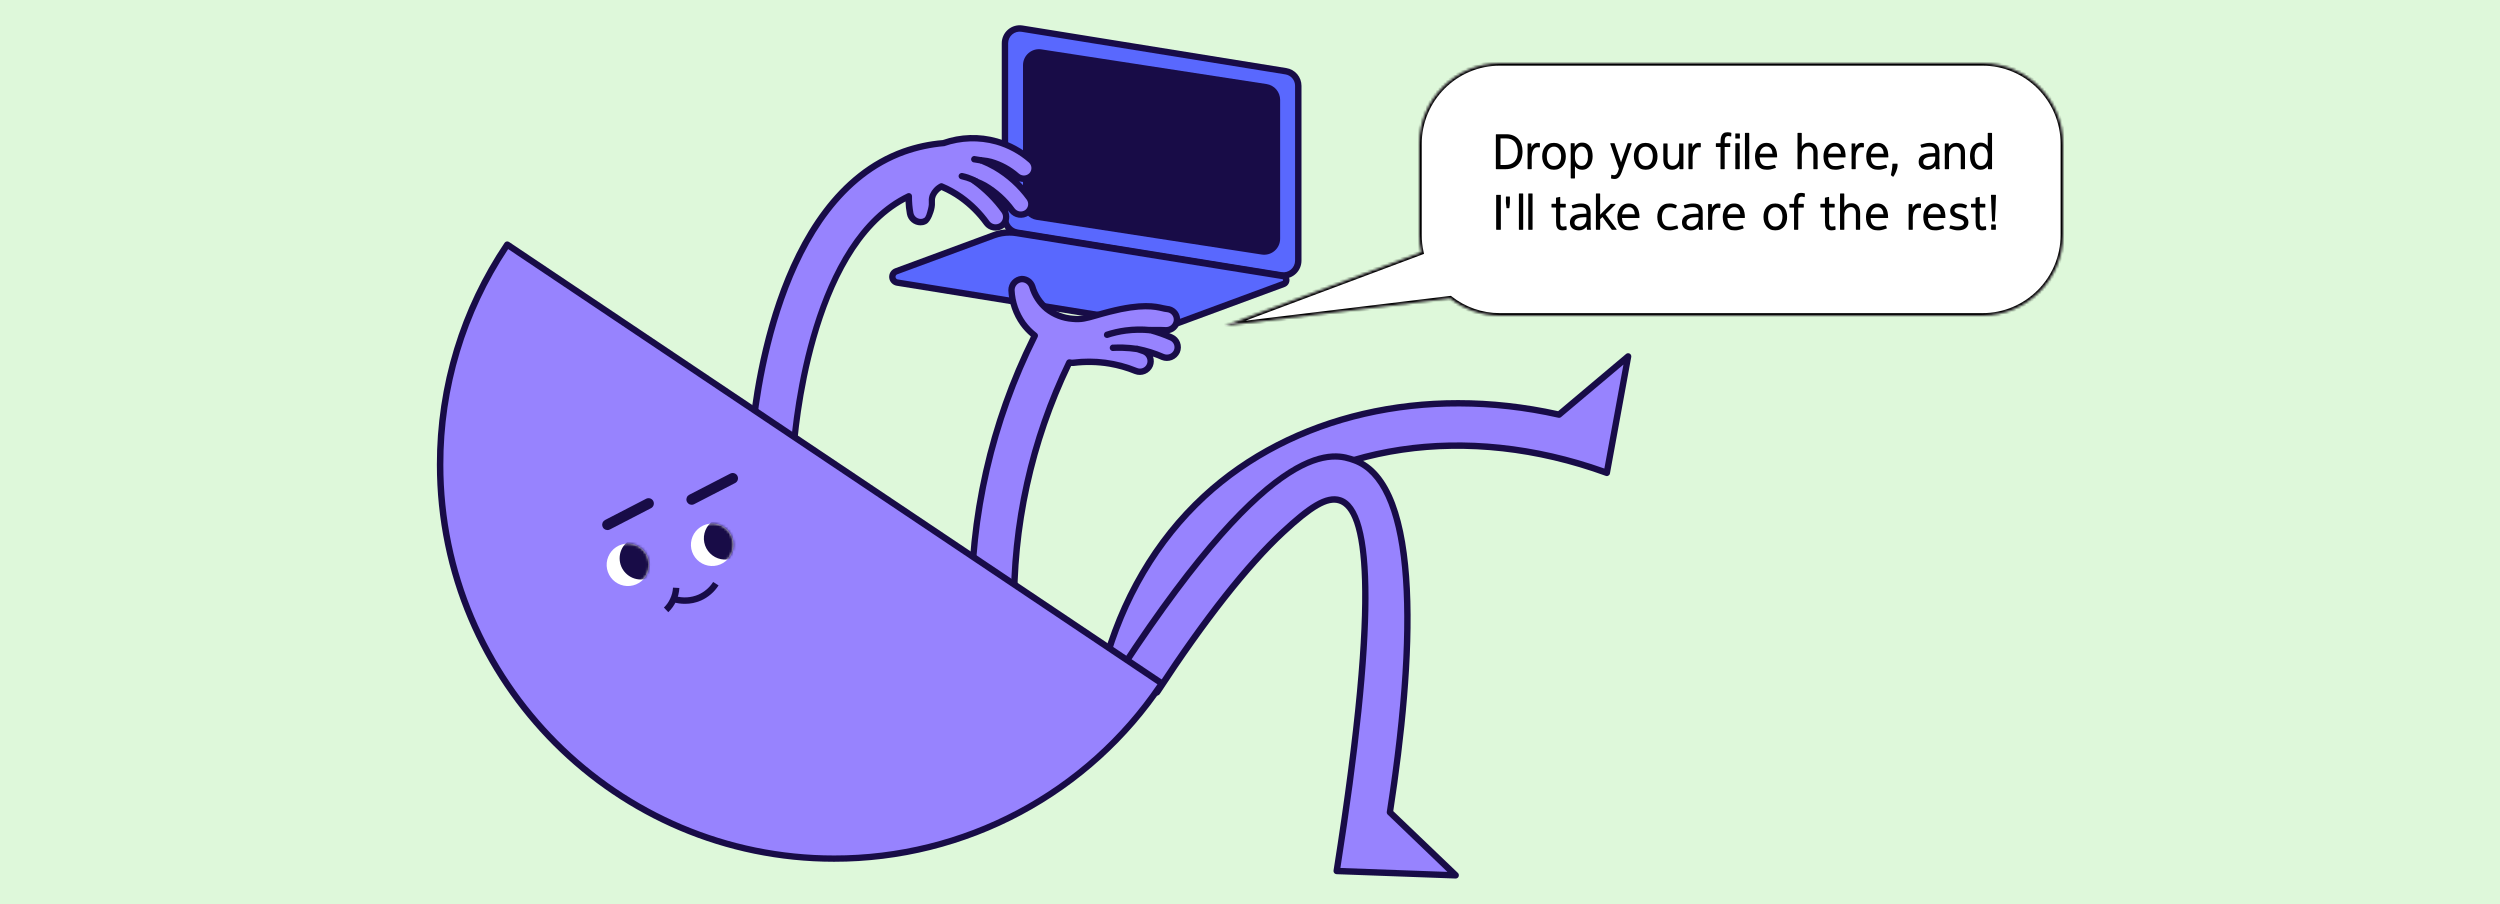 <svg width="990" height="358" viewBox="0 0 990 358" fill="none" xmlns="http://www.w3.org/2000/svg">
<rect width="990" height="358" fill="#DEF8DA"/>
<path d="M509.191 28.209L404.728 11.34C403.893 11.206 403.039 11.255 402.224 11.483C401.41 11.711 400.655 12.114 400.012 12.662C399.368 13.211 398.851 13.893 398.497 14.66C398.142 15.428 397.959 16.264 397.959 17.109V86.373C397.959 87.755 398.449 89.093 399.341 90.149C400.233 91.205 401.471 91.911 402.835 92.142L507.314 109.011C508.149 109.145 509.003 109.096 509.818 108.868C510.632 108.639 511.387 108.237 512.03 107.689C512.674 107.14 513.191 106.458 513.545 105.69C513.9 104.923 514.083 104.087 514.083 103.241V33.978C514.084 32.593 513.593 31.252 512.697 30.195C511.801 29.138 510.558 28.434 509.191 28.209Z" fill="#5968FE"/>
<path d="M509.411 26.958L404.931 10.089C403.915 9.927 402.876 9.987 401.885 10.265C400.895 10.543 399.976 11.033 399.193 11.7C398.41 12.367 397.781 13.197 397.349 14.13C396.917 15.064 396.693 16.081 396.691 17.11V86.365C396.685 88.056 397.284 89.695 398.381 90.983C399.478 92.27 401.001 93.123 402.672 93.385L507.152 110.262C507.525 110.321 507.903 110.351 508.281 110.351C510.165 110.345 511.97 109.594 513.302 108.262C514.634 106.93 515.385 105.125 515.391 103.241V33.978C515.393 32.288 514.792 30.652 513.696 29.365C512.599 28.078 511.08 27.225 509.411 26.958ZM512.848 103.241C512.845 103.904 512.698 104.558 512.417 105.159C512.136 105.759 511.729 106.292 511.223 106.719C510.72 107.155 510.127 107.475 509.487 107.654C508.846 107.834 508.174 107.87 507.517 107.759L403.062 90.882C401.988 90.712 401.012 90.162 400.308 89.333C399.605 88.505 399.221 87.451 399.227 86.365V17.11C399.226 16.447 399.37 15.792 399.648 15.19C399.926 14.588 400.331 14.054 400.836 13.624C401.34 13.195 401.932 12.88 402.571 12.701C403.209 12.523 403.878 12.486 404.533 12.592L509.004 29.46C510.079 29.63 511.058 30.178 511.763 31.007C512.469 31.836 512.853 32.89 512.848 33.978V103.241Z" fill="#180C47"/>
<path d="M508.021 109.311L402.623 92.248C399.564 91.758 396.43 92.063 393.523 93.133L354.885 107.443C354.404 107.62 353.995 107.951 353.723 108.386C353.45 108.82 353.33 109.332 353.38 109.843C353.43 110.353 353.648 110.832 354 111.205C354.352 111.578 354.817 111.824 355.324 111.903L459.137 128.659C461.521 129.048 463.965 128.813 466.231 127.976L508.322 112.432C508.655 112.305 508.937 112.073 509.125 111.77C509.313 111.467 509.396 111.111 509.362 110.757C509.328 110.402 509.178 110.069 508.936 109.808C508.693 109.547 508.372 109.372 508.021 109.311Z" fill="#5968FE"/>
<path d="M508.224 108.052L402.826 91.037C399.549 90.505 396.189 90.833 393.076 91.987L354.446 106.256C353.704 106.53 353.073 107.042 352.652 107.713C352.231 108.383 352.044 109.174 352.12 109.962C352.196 110.75 352.531 111.491 353.073 112.068C353.614 112.646 354.331 113.028 355.112 113.155L458.926 129.934C459.732 130.06 460.547 130.125 461.364 130.129C463.174 130.129 464.97 129.81 466.67 129.187L508.752 113.642C509.351 113.421 509.859 113.008 510.198 112.468C510.537 111.928 510.688 111.291 510.628 110.656C510.568 110.021 510.299 109.424 509.865 108.958C509.43 108.491 508.853 108.181 508.224 108.076V108.052ZM507.883 111.245L465.8 126.79C463.724 127.558 461.483 127.771 459.3 127.407L355.519 110.652C355.288 110.617 355.076 110.506 354.915 110.336C354.755 110.167 354.656 109.949 354.633 109.716C354.611 109.484 354.667 109.251 354.792 109.054C354.917 108.857 355.104 108.707 355.324 108.629L393.961 94.36C395.82 93.678 397.783 93.329 399.763 93.328C400.653 93.324 401.542 93.397 402.42 93.547L507.826 110.555C507.904 110.563 507.977 110.6 508.03 110.658C508.082 110.717 508.111 110.793 508.111 110.871C508.122 110.951 508.106 111.031 508.065 111.1C508.023 111.168 507.959 111.219 507.883 111.245Z" fill="#180C47"/>
<path d="M501.578 33.288L412.423 19.555C411.52 19.412 410.596 19.466 409.716 19.714C408.836 19.962 408.02 20.398 407.325 20.993C406.63 21.587 406.072 22.324 405.689 23.155C405.307 23.986 405.109 24.889 405.11 25.804V80.815C405.111 82.325 405.653 83.784 406.636 84.93C407.62 86.076 408.98 86.833 410.473 87.063L499.619 100.796C500.522 100.939 501.446 100.885 502.326 100.637C503.206 100.389 504.022 99.952 504.717 99.358C505.413 98.764 505.971 98.026 506.353 97.196C506.736 96.365 506.933 95.462 506.932 94.547V39.536C506.933 38.027 506.393 36.567 505.411 35.421C504.429 34.275 503.069 33.519 501.578 33.288Z" fill="#180C47"/>
<path d="M394.619 55.991C387.671 54.061 380.3 54.302 373.493 56.681C368.193 57.132 362.974 58.266 357.965 60.054C306.407 78.556 298.371 161.624 297.274 178.046L314.118 179.151C314.687 170.481 320.822 96.359 359.793 77.768C359.768 80.054 359.964 82.337 360.378 84.585C360.563 85.546 361.077 86.412 361.832 87.035C362.587 87.658 363.535 87.999 364.514 87.998C364.786 87.998 365.058 87.974 365.326 87.925C365.505 87.884 367.61 87.055 368.666 82.976C369.438 79.986 368.601 79.287 369.405 77.386C370.108 75.876 371.283 74.635 372.753 73.851C375.488 74.996 378.09 76.434 380.513 78.141C384.485 80.965 387.963 84.424 390.808 88.38C391.202 88.921 391.717 89.361 392.313 89.665C392.909 89.968 393.569 90.126 394.237 90.127C395.013 90.124 395.774 89.908 396.435 89.502C397.096 89.097 397.633 88.516 397.986 87.826C398.34 87.135 398.496 86.36 398.438 85.587C398.38 84.813 398.11 84.07 397.658 83.439C394.353 78.869 390.334 74.861 385.754 71.568C387.18 72.104 388.567 72.736 389.907 73.461C394.18 75.969 397.892 79.33 400.811 83.334C401.205 83.868 401.72 84.302 402.312 84.601C402.905 84.9 403.56 85.056 404.224 85.056C405.003 85.056 405.767 84.839 406.43 84.431C407.094 84.023 407.631 83.438 407.983 82.743C408.335 82.048 408.487 81.269 408.423 80.493C408.359 79.716 408.081 78.973 407.62 78.344C404.019 73.398 399.435 69.249 394.156 66.156C392.396 65.146 390.566 64.264 388.68 63.515C389.904 63.627 391.119 63.834 392.312 64.133C396.132 65.229 399.658 67.167 402.631 69.804C403.474 70.54 404.574 70.912 405.691 70.836C406.807 70.761 407.847 70.245 408.583 69.402C409.319 68.56 409.69 67.459 409.615 66.343C409.539 65.227 409.024 64.186 408.181 63.45C404.276 59.98 399.641 57.431 394.619 55.991Z" fill="#9783FE"/>
<path d="M409.538 70.203C410.012 69.66 410.375 69.03 410.605 68.347C410.835 67.665 410.928 66.944 410.879 66.225C410.83 65.507 410.639 64.805 410.319 64.16C409.998 63.515 409.553 62.94 409.01 62.467C404.949 58.899 400.144 56.281 394.944 54.804C387.851 52.804 380.315 53.031 373.355 55.455C367.958 55.902 362.641 57.04 357.534 58.843C305.278 77.605 297.111 161.348 296.015 177.949C295.993 178.28 296.1 178.606 296.315 178.859C296.424 178.987 296.559 179.091 296.71 179.165C296.86 179.239 297.025 179.281 297.193 179.29L314.029 180.403H314.118C314.439 180.4 314.747 180.276 314.98 180.056C315.213 179.836 315.356 179.536 315.378 179.216C315.922 171.01 321.643 99.536 358.574 79.775C358.634 81.463 358.821 83.144 359.135 84.804C359.379 86.052 360.049 87.177 361.03 87.986C362.011 88.795 363.242 89.238 364.514 89.241C364.879 89.237 365.243 89.202 365.603 89.135C366.032 89.033 366.447 88.877 366.838 88.672C368.682 87.665 369.763 83.724 369.885 83.269C370.069 82.585 370.188 81.886 370.242 81.18C370.269 80.704 370.269 80.227 370.242 79.75C370.183 79.111 370.281 78.466 370.527 77.873C371.009 76.797 371.805 75.891 372.81 75.273C375.245 76.331 377.565 77.635 379.733 79.165C383.592 81.91 386.974 85.27 389.744 89.111C390.615 90.263 391.897 91.035 393.323 91.265C394.749 91.495 396.209 91.166 397.398 90.346C398.574 89.493 399.365 88.209 399.598 86.775C399.831 85.341 399.487 83.873 398.642 82.692C398.528 82.537 398.398 82.375 398.284 82.212C398.788 82.814 399.275 83.431 399.747 84.081C400.642 85.221 401.939 85.976 403.372 86.192C404.805 86.408 406.267 86.068 407.458 85.243C408.625 84.377 409.403 83.086 409.624 81.65C409.844 80.214 409.489 78.749 408.636 77.573C407.117 75.506 405.432 73.565 403.598 71.771C404.633 72.118 405.747 72.154 406.803 71.876C407.858 71.597 408.809 71.015 409.538 70.203ZM388.192 64.693C390.024 65.423 391.803 66.281 393.514 67.261C398.64 70.256 403.091 74.278 406.589 79.076C407.049 79.707 407.242 80.495 407.125 81.269C407.008 82.041 406.59 82.737 405.963 83.204C405.323 83.646 404.538 83.827 403.769 83.709C403 83.591 402.305 83.183 401.827 82.57C398.815 78.424 394.978 74.947 390.557 72.356C389.432 71.733 388.264 71.189 387.063 70.731L386.25 70.398C385.962 70.275 385.639 70.264 385.343 70.365C385.047 70.467 384.799 70.674 384.647 70.947C384.495 71.221 384.449 71.54 384.518 71.846C384.588 72.151 384.768 72.419 385.023 72.6C389.491 75.813 393.412 79.725 396.635 84.187C396.862 84.501 397.025 84.856 397.115 85.233C397.205 85.61 397.22 86.001 397.159 86.383C397.098 86.766 396.962 87.132 396.759 87.462C396.556 87.793 396.29 88.079 395.976 88.307C395.333 88.743 394.548 88.917 393.78 88.793C393.013 88.669 392.322 88.257 391.849 87.64C388.933 83.561 385.364 79.992 381.285 77.077C378.789 75.308 376.105 73.82 373.281 72.64C373.103 72.566 372.909 72.533 372.716 72.546C372.523 72.559 372.335 72.616 372.168 72.713C370.451 73.624 369.085 75.079 368.284 76.849C367.893 77.767 367.726 78.764 367.797 79.758C367.824 80.194 367.824 80.631 367.797 81.067C367.743 81.591 367.648 82.11 367.512 82.619C367.033 84.528 366.651 86.031 365.887 86.356L365.188 86.641C364.42 86.782 363.627 86.618 362.978 86.182C362.33 85.746 361.878 85.074 361.719 84.309C361.32 82.138 361.132 79.934 361.158 77.727C361.16 77.512 361.107 77.3 361.003 77.112C360.899 76.924 360.748 76.767 360.565 76.654C360.384 76.541 360.178 76.475 359.965 76.463C359.752 76.45 359.539 76.491 359.346 76.581C321.058 94.856 314.013 164.883 313.03 177.77L298.704 176.828C300.11 157.927 308.894 78.995 358.476 61.208C363.475 59.45 368.676 58.333 373.956 57.884C380.521 55.6 387.626 55.368 394.327 57.218C399.173 58.589 403.651 61.026 407.434 64.352C408.022 64.867 408.381 65.595 408.433 66.375C408.485 67.155 408.225 67.924 407.71 68.513C407.184 69.086 406.458 69.435 405.682 69.488C404.907 69.541 404.14 69.293 403.541 68.797C400.422 66.052 396.73 64.037 392.734 62.898C391.669 62.616 390.581 62.423 389.484 62.321L388.899 62.248C388.576 62.162 388.232 62.209 387.943 62.378C387.654 62.546 387.444 62.822 387.359 63.145C387.274 63.469 387.321 63.813 387.489 64.101C387.658 64.39 387.934 64.6 388.257 64.685L388.192 64.693Z" fill="#180C47"/>
<path d="M380.887 69.747L386.738 71.958C385.563 71.294 384.324 70.749 383.04 70.332C382.335 70.095 381.616 69.899 380.887 69.747Z" fill="#9783FE"/>
<path d="M381.139 68.512C380.966 68.479 380.787 68.48 380.615 68.517C380.442 68.554 380.279 68.626 380.135 68.727C379.99 68.829 379.868 68.959 379.776 69.109C379.683 69.259 379.621 69.427 379.595 69.601C379.567 69.918 379.656 70.234 379.847 70.489C380.037 70.744 380.315 70.92 380.627 70.983C381.261 71.121 381.935 71.299 382.65 71.527C383.852 71.921 385.011 72.433 386.112 73.055L387.363 70.861C386.117 70.155 384.806 69.573 383.447 69.122C382.69 68.874 381.919 68.67 381.139 68.512Z" fill="#180C47"/>
<path d="M384.552 63.003C384.544 63.271 384.618 63.534 384.763 63.759C384.908 63.984 385.118 64.159 385.364 64.263L388.477 64.775L388.883 62.272L385.763 61.76C385.447 61.791 385.152 61.934 384.931 62.161C384.709 62.388 384.575 62.687 384.552 63.003Z" fill="#180C47"/>
<path d="M476.843 196.565C457.829 214.116 444.024 237.713 436.922 264.82L453.246 269.094C457.634 252.372 467.263 228.369 488.284 208.965C524.516 175.536 581.234 167.223 636.293 187.269C639.115 171.895 641.93 156.521 644.736 141.148L617.36 164.208C564.389 152.32 512.23 163.9 476.843 196.565Z" fill="#9783FE"/>
<path d="M645.369 140.034C645.142 139.905 644.881 139.848 644.62 139.873C644.36 139.898 644.113 140.002 643.915 140.173L617.019 162.827C563.706 151.037 511.02 163.29 475.99 195.622C456.797 213.336 442.87 237.144 435.703 264.479C435.619 264.806 435.666 265.153 435.833 265.446C436.008 265.731 436.283 265.94 436.605 266.031L452.929 270.305C453.033 270.331 453.139 270.344 453.246 270.346C453.526 270.345 453.797 270.252 454.019 270.082C454.241 269.911 454.4 269.673 454.473 269.403C458.812 252.843 468.352 229.067 489.145 209.883C525.02 176.771 581.233 168.556 635.862 188.439C636.033 188.513 636.22 188.544 636.406 188.528C636.592 188.513 636.771 188.451 636.927 188.35C637.087 188.26 637.225 188.137 637.332 187.988C637.439 187.839 637.511 187.668 637.544 187.488L645.979 141.367C646.026 141.109 645.994 140.843 645.884 140.604C645.775 140.366 645.596 140.167 645.369 140.034ZM635.326 185.538C580.226 165.972 523.688 174.528 487.439 207.997C466.702 227.133 456.935 250.69 452.36 267.51L438.498 263.894C445.632 237.542 459.178 214.604 477.729 197.483C512.287 165.59 564.421 153.604 617.1 165.427C617.291 165.472 617.49 165.47 617.681 165.424C617.871 165.377 618.048 165.287 618.197 165.159L642.883 144.374L635.326 185.538Z" fill="#180C47"/>
<path d="M536.412 182.272C528.733 179.468 505.413 170.969 444.056 264.91L458.178 274.132C479.549 241.418 496.076 221.836 508.054 210.752C519.048 200.546 525.532 196.492 530.619 198.149C541.507 201.692 546.951 233.415 529.327 344.939L576.455 346.67L550.388 321.7C559.091 265.324 564.446 192.502 536.412 182.272Z" fill="#9783FE"/>
<path d="M551.737 321.196C560.708 262.878 565.332 191.502 536.819 181.126C528.945 178.233 504.909 169.433 442.967 264.26C442.878 264.399 442.816 264.555 442.787 264.718C442.758 264.881 442.761 265.048 442.797 265.21C442.864 265.542 443.059 265.834 443.341 266.023L457.472 275.245C457.607 275.343 457.763 275.41 457.927 275.441C458.091 275.472 458.26 275.466 458.422 275.424C458.753 275.354 459.044 275.159 459.235 274.88C477.753 246.505 494.931 224.663 508.899 211.703C519.958 201.424 525.963 197.954 530.212 199.376C539.256 202.253 546.22 229.88 528.075 344.72C528.047 344.898 528.056 345.08 528.104 345.254C528.152 345.428 528.236 345.589 528.352 345.727C528.465 345.865 528.606 345.977 528.766 346.055C528.925 346.133 529.1 346.177 529.278 346.183L576.407 347.905H576.456C576.709 347.902 576.955 347.823 577.162 347.678C577.369 347.533 577.528 347.329 577.618 347.093C577.717 346.857 577.742 346.597 577.692 346.346C577.641 346.095 577.516 345.866 577.333 345.687L551.737 321.196ZM530.806 343.712C545.578 249.698 545.643 201.684 531.017 196.922C524.833 194.891 517.35 200.376 507.201 209.793C493.054 222.916 476.445 243.97 457.813 272.361L445.811 264.536C506.12 172.521 528.563 180.76 536.006 183.458C557.06 191.153 561.732 240.167 549.162 321.472C549.133 321.673 549.153 321.877 549.218 322.069C549.282 322.261 549.391 322.435 549.535 322.577L573.157 345.264L530.806 343.712Z" fill="#180C47"/>
<path d="M463.858 133.623C461.134 132.455 458.325 131.493 455.456 130.747C457.504 130.747 459.519 130.666 461.583 130.804C462.694 130.856 463.782 130.475 464.619 129.742C465.455 129.009 465.975 127.979 466.068 126.871C466.105 126.318 466.032 125.764 465.854 125.239C465.676 124.714 465.396 124.23 465.031 123.813C464.666 123.397 464.222 123.056 463.725 122.811C463.229 122.566 462.688 122.422 462.136 122.386C459.625 122.207 455.237 119.371 439.311 123.434C431.185 125.506 429.34 126.749 424.741 126.253C421.009 125.978 417.445 124.588 414.511 122.264C411.749 119.956 409.738 116.879 408.734 113.423C408.436 112.551 407.868 111.795 407.113 111.267C406.358 110.738 405.454 110.463 404.533 110.481C403.43 110.58 402.405 111.09 401.662 111.911C400.92 112.732 400.514 113.803 400.527 114.91C400.75 119.643 402.329 124.213 405.077 128.074C406.404 129.901 407.986 131.529 409.774 132.908C392.665 167.052 384.065 204.826 384.706 243.011L401.583 242.743C400.964 208.415 408.444 174.425 423.417 143.529C423.946 143.673 424.497 143.714 425.042 143.65C433.445 142.579 441.982 143.699 449.825 146.901C450.34 147.116 450.893 147.223 451.45 147.218C452.432 147.227 453.387 146.894 454.149 146.275C454.912 145.656 455.435 144.791 455.627 143.828C455.82 142.865 455.67 141.865 455.205 141C454.739 140.136 453.986 139.461 453.075 139.092C452.206 138.734 451.296 138.483 450.402 138.166C453.849 138.855 457.213 139.91 460.437 141.31C461.461 141.762 462.622 141.788 463.665 141.383C464.708 140.979 465.548 140.177 465.999 139.153C466.451 138.129 466.477 136.968 466.073 135.925C465.668 134.882 464.866 134.042 463.842 133.591L463.858 133.623Z" fill="#9783FE"/>
<path d="M464.37 132.478C463.931 132.283 463.493 132.096 463.046 131.917C464.333 131.635 465.475 130.898 466.262 129.841C467.049 128.784 467.428 127.479 467.329 126.165C467.231 124.851 466.661 123.616 465.724 122.689C464.788 121.762 463.548 121.204 462.233 121.118C461.723 121.059 461.218 120.964 460.722 120.834C457.764 120.151 452.255 118.851 439.026 122.231C436.751 122.816 434.963 123.328 433.468 123.767C429.682 124.848 427.918 125.343 424.912 125.01C421.425 124.768 418.091 123.48 415.348 121.313C412.76 119.15 410.881 116.26 409.953 113.017C409.578 111.934 408.882 110.992 407.957 110.317C407.031 109.641 405.922 109.265 404.777 109.238H404.5C403.066 109.361 401.733 110.024 400.768 111.091C399.803 112.159 399.278 113.552 399.3 114.991C399.533 119.96 401.194 124.757 404.086 128.805C405.273 130.448 406.66 131.939 408.214 133.241C391.308 167.329 382.823 204.975 383.471 243.019C383.477 243.352 383.613 243.669 383.85 243.903C384.087 244.137 384.406 244.268 384.739 244.271L401.616 244.002C401.95 243.992 402.268 243.852 402.501 243.612C402.619 243.494 402.713 243.353 402.775 243.198C402.838 243.043 402.869 242.878 402.867 242.71C402.256 208.902 409.548 175.418 424.164 144.926C424.51 144.959 424.859 144.959 425.204 144.926C429.864 144.349 434.581 144.445 439.213 145.211C442.684 145.802 446.079 146.772 449.338 148.103C450.687 148.626 452.187 148.607 453.523 148.05C454.858 147.493 455.927 146.44 456.505 145.113C457.02 143.864 457.052 142.468 456.594 141.197C457.756 141.603 458.877 142.009 459.958 142.521C461.296 143.067 462.792 143.077 464.137 142.549C465.482 142.021 466.573 140.995 467.182 139.685C467.761 138.356 467.79 136.852 467.263 135.501C466.736 134.151 465.696 133.064 464.37 132.478ZM464.866 138.678C464.53 139.378 463.94 139.925 463.216 140.207C462.491 140.489 461.687 140.486 460.965 140.197C457.642 138.743 454.171 137.653 450.613 136.947C450.298 136.875 449.967 136.929 449.691 137.098C449.415 137.266 449.215 137.536 449.135 137.849C449.051 138.159 449.089 138.489 449.24 138.773C449.39 139.056 449.643 139.272 449.947 139.376L450.947 139.718C451.491 139.888 452.027 140.059 452.572 140.278C452.93 140.426 453.256 140.642 453.531 140.915C453.806 141.189 454.024 141.513 454.174 141.871C454.323 142.229 454.401 142.612 454.402 143C454.403 143.387 454.328 143.771 454.181 144.13C454.033 144.488 453.817 144.814 453.544 145.089C453.27 145.364 452.946 145.583 452.588 145.732C452.23 145.881 451.847 145.959 451.459 145.96C451.072 145.961 450.688 145.886 450.329 145.739C442.283 142.455 433.526 141.302 424.904 142.391C424.522 142.437 424.136 142.407 423.766 142.302C423.484 142.237 423.189 142.269 422.927 142.391C422.665 142.513 422.452 142.719 422.32 142.976C407.428 173.664 399.891 207.4 400.307 241.508L385.958 241.743C385.526 204.184 394.082 167.066 410.911 133.485C411.042 133.223 411.078 132.923 411.013 132.637C410.948 132.351 410.786 132.097 410.554 131.917C408.863 130.611 407.364 129.074 406.101 127.35C403.514 123.706 402.022 119.398 401.803 114.934C401.786 114.151 402.066 113.389 402.585 112.802C403.105 112.215 403.826 111.845 404.606 111.765H404.752C405.365 111.786 405.957 111.99 406.452 112.35C406.948 112.711 407.323 113.212 407.531 113.789C408.594 117.496 410.749 120.797 413.715 123.263C416.842 125.738 420.642 127.213 424.619 127.497C428.211 127.862 430.307 127.269 434.159 126.164C435.63 125.733 437.409 125.221 439.636 124.653C452.214 121.402 457.374 122.621 460.137 123.263C460.763 123.432 461.401 123.549 462.046 123.613C462.827 123.669 463.555 124.03 464.072 124.619C464.589 125.207 464.854 125.975 464.809 126.757C464.741 127.517 464.389 128.223 463.822 128.734C463.256 129.245 462.517 129.523 461.754 129.512H461.664C460.129 129.406 458.585 129.431 457.073 129.431H455.448C455.144 129.436 454.853 129.55 454.626 129.753C454.399 129.955 454.253 130.232 454.214 130.534C454.174 130.835 454.244 131.14 454.411 131.394C454.578 131.648 454.831 131.834 455.123 131.917C457.933 132.675 460.681 133.642 463.346 134.81C464.057 135.125 464.615 135.708 464.9 136.432C465.184 137.156 465.172 137.963 464.866 138.678Z" fill="#180C47"/>
<path d="M174.3 183.978C174.3 270.159 244.181 339.991 330.313 339.991C355.983 340.004 381.259 333.679 403.897 321.576C426.534 309.473 445.833 291.968 460.08 270.614L200.871 96.855C183.506 122.588 174.25 152.934 174.3 183.978Z" fill="#9783FE"/>
<path d="M460.811 269.59L201.57 95.806C201.289 95.625 200.949 95.56 200.621 95.625C200.294 95.69 200.004 95.881 199.815 96.156C182.299 122.089 172.959 152.676 173 183.97C173 270.703 243.563 341.266 330.305 341.266C356.183 341.278 381.663 334.9 404.485 322.7C427.306 310.499 446.763 292.854 461.128 271.329C461.31 271.054 461.379 270.72 461.32 270.396C461.26 270.072 461.078 269.783 460.811 269.59ZM330.337 338.764C245.018 338.764 175.568 269.338 175.568 184.002C175.522 153.639 184.45 123.94 201.229 98.634L458.341 270.988C444.16 291.877 425.079 308.976 402.766 320.79C380.452 332.605 355.586 338.776 330.337 338.764Z" fill="#180C47"/>
<path d="M248.642 215.254C246.977 215.254 245.349 215.748 243.965 216.674C242.581 217.6 241.504 218.916 240.868 220.455C240.233 221.994 240.069 223.687 240.397 225.32C240.724 226.952 241.529 228.451 242.71 229.625C243.89 230.8 245.392 231.597 247.026 231.917C248.66 232.237 250.353 232.065 251.889 231.422C253.425 230.779 254.735 229.695 255.654 228.307C256.574 226.918 257.06 225.288 257.052 223.623C257.043 221.399 256.153 219.269 254.577 217.7C253 216.131 250.866 215.252 248.642 215.254Z" fill="white"/>
<mask id="mask0_42_40" style="mask-type:luminance" maskUnits="userSpaceOnUse" x="240" y="215" width="18" height="18">
<path d="M248.65 232.025C253.29 232.025 257.052 228.263 257.052 223.623C257.052 218.983 253.29 215.221 248.65 215.221C244.01 215.221 240.248 218.983 240.248 223.623C240.248 228.263 244.01 232.025 248.65 232.025Z" fill="white"/>
</mask>
<g mask="url(#mask0_42_40)">
<path d="M253.777 229.482C258.418 229.482 262.179 225.72 262.179 221.08C262.179 216.44 258.418 212.678 253.777 212.678C249.137 212.678 245.375 216.44 245.375 221.08C245.375 225.72 249.137 229.482 253.777 229.482Z" fill="#180C47"/>
</g>
<path d="M255.776 197.556L239.582 205.925C239.165 206.145 238.834 206.498 238.64 206.928C238.447 207.357 238.403 207.839 238.515 208.297C238.627 208.755 238.889 209.162 239.259 209.453C239.629 209.745 240.086 209.905 240.557 209.907C240.897 209.909 241.233 209.826 241.532 209.663L257.702 201.294C257.96 201.175 258.192 201.005 258.383 200.795C258.574 200.584 258.721 200.337 258.814 200.068C258.906 199.799 258.944 199.514 258.923 199.23C258.903 198.947 258.825 198.67 258.695 198.417C258.565 198.164 258.385 197.94 258.165 197.759C257.946 197.578 257.693 197.443 257.42 197.363C257.147 197.282 256.861 197.258 256.578 197.291C256.296 197.324 256.023 197.414 255.776 197.556Z" fill="#180C47"/>
<path d="M282.022 207.323C280.358 207.322 278.731 207.814 277.347 208.737C275.962 209.661 274.883 210.974 274.246 212.511C273.608 214.048 273.441 215.74 273.765 217.372C274.089 219.004 274.89 220.503 276.067 221.68C277.244 222.857 278.743 223.658 280.375 223.982C282.007 224.306 283.699 224.139 285.236 223.502C286.773 222.864 288.087 221.785 289.01 220.401C289.934 219.016 290.426 217.389 290.424 215.725C290.424 213.497 289.539 211.36 287.963 209.784C286.387 208.208 284.25 207.323 282.022 207.323Z" fill="white"/>
<mask id="mask1_42_40" style="mask-type:luminance" maskUnits="userSpaceOnUse" x="273" y="207" width="18" height="18">
<path d="M282.022 224.127C286.662 224.127 290.424 220.365 290.424 215.725C290.424 211.085 286.662 207.323 282.022 207.323C277.382 207.323 273.62 211.085 273.62 215.725C273.62 220.365 277.382 224.127 282.022 224.127Z" fill="white"/>
</mask>
<g mask="url(#mask1_42_40)">
<path d="M287.149 204.772C285.486 204.77 283.859 205.262 282.475 206.185C281.091 207.108 280.012 208.421 279.374 209.958C278.736 211.494 278.568 213.185 278.892 214.817C279.215 216.449 280.016 217.949 281.192 219.126C282.367 220.303 283.866 221.104 285.498 221.43C287.129 221.755 288.821 221.589 290.358 220.952C291.895 220.316 293.209 219.238 294.133 217.855C295.058 216.472 295.551 214.845 295.551 213.182C295.551 210.953 294.666 208.815 293.091 207.238C291.516 205.661 289.378 204.774 287.149 204.772Z" fill="#180C47"/>
</g>
<path d="M276.554 235.478C273.651 236.715 270.41 236.91 267.38 236.031L266.656 238.469C268.151 238.904 269.699 239.123 271.256 239.119C273.43 239.128 275.583 238.685 277.577 237.819C280.439 236.547 282.864 234.461 284.549 231.822L282.404 230.457C280.987 232.666 278.953 234.412 276.554 235.478Z" fill="#180C47"/>
<path d="M265.34 237.193C264.739 238.465 263.913 239.619 262.902 240.598L264.649 242.426C267.278 239.905 268.845 236.475 269.029 232.838L266.51 232.699C266.423 234.26 266.026 235.788 265.34 237.193Z" fill="#180C47"/>
<path d="M289.148 187.561L272.962 195.915C272.539 196.129 272.201 196.48 272.002 196.911C271.804 197.342 271.757 197.827 271.869 198.288C271.98 198.749 272.245 199.159 272.619 199.451C272.993 199.743 273.455 199.9 273.929 199.896C274.264 199.899 274.595 199.815 274.888 199.652L291.082 191.299C291.333 191.175 291.556 191.002 291.739 190.791C291.921 190.58 292.06 190.334 292.147 190.069C292.234 189.803 292.268 189.523 292.245 189.245C292.223 188.966 292.145 188.695 292.017 188.447C291.888 188.198 291.712 187.978 291.497 187.799C291.283 187.62 291.035 187.485 290.768 187.403C290.501 187.32 290.22 187.292 289.942 187.319C289.664 187.346 289.394 187.429 289.148 187.561Z" fill="#180C47"/>
<path d="M445.762 130.893C443.201 131.237 440.677 131.816 438.222 132.624L455.456 130.747C452.23 130.42 448.977 130.469 445.762 130.893Z" fill="#9783FE"/>
<path d="M445.584 129.642C442.947 129.991 440.349 130.587 437.824 131.421C437.525 131.594 437.302 131.873 437.199 132.203C437.097 132.533 437.123 132.889 437.271 133.201C437.409 133.427 437.611 133.606 437.851 133.718C438.091 133.829 438.359 133.867 438.62 133.826C439.668 133.485 440.871 133.128 442.22 132.819C443.569 132.51 444.657 132.315 445.925 132.144C449.046 131.738 452.203 131.689 455.335 131.998L455.578 129.471C452.251 129.15 448.898 129.207 445.584 129.642Z" fill="#180C47"/>
<path d="M440.391 136.475C440.088 136.569 439.828 136.768 439.658 137.036C439.489 137.304 439.42 137.624 439.465 137.938C439.513 138.204 439.641 138.449 439.833 138.639C440.025 138.83 440.271 138.957 440.538 139.002C441.781 138.929 443.113 138.905 444.535 138.954C446.421 139.004 448.301 139.17 450.167 139.449L450.548 136.947C448.581 136.653 446.597 136.474 444.609 136.41C443.122 136.386 441.7 136.435 440.391 136.475Z" fill="#180C47"/>
<mask id="path-33-inside-1_42_40" fill="white">
<path fill-rule="evenodd" clip-rule="evenodd" d="M594 25C576.327 25 562 39.327 562 57V93C562 95.371 562.258 97.681 562.747 99.905L485 129L574.268 118.194C579.704 122.458 586.555 125 594 125H785C802.673 125 817 110.673 817 93V57C817 39.327 802.673 25 785 25H594Z"/>
</mask>
<path fill-rule="evenodd" clip-rule="evenodd" d="M594 25C576.327 25 562 39.327 562 57V93C562 95.371 562.258 97.681 562.747 99.905L485 129L574.268 118.194C579.704 122.458 586.555 125 594 125H785C802.673 125 817 110.673 817 93V57C817 39.327 802.673 25 785 25H594Z" fill="white"/>
<path d="M562.747 99.905L563.097 100.841L563.91 100.537L563.724 99.69L562.747 99.905ZM485 129L484.65 128.063L485.12 129.993L485 129ZM574.268 118.194L574.885 117.407L574.559 117.151L574.148 117.201L574.268 118.194ZM563 57C563 39.879 576.879 26 594 26V24C575.775 24 561 38.775 561 57H563ZM563 93V57H561V93H563ZM563.724 99.69C563.25 97.536 563 95.298 563 93H561C561 95.443 561.266 97.826 561.77 100.119L563.724 99.69ZM485.35 129.937L563.097 100.841L562.396 98.968L484.65 128.063L485.35 129.937ZM574.148 117.201L484.88 128.007L485.12 129.993L574.388 119.187L574.148 117.201ZM594 124C586.787 124 580.152 121.538 574.885 117.407L573.651 118.981C579.257 123.378 586.324 126 594 126V124ZM785 124H594V126H785V124ZM816 93C816 110.121 802.121 124 785 124V126C803.225 126 818 111.225 818 93H816ZM816 57V93H818V57H816ZM785 26C802.121 26 816 39.879 816 57H818C818 38.775 803.225 24 785 24V26ZM594 26H785V24H594V26Z" fill="black" mask="url(#path-33-inside-1_42_40)"/>
<path d="M602.92 60C602.92 61.08 602.767 62.053 602.46 62.92C602.167 63.787 601.727 64.52 601.14 65.12C600.567 65.72 599.853 66.187 599 66.52C598.16 66.84 597.2 67 596.12 67H592.56C592.427 67 592.36 66.94 592.36 66.82V53.34C592.36 53.22 592.42 53.16 592.54 53.16H596.46C597.5 53.16 598.42 53.327 599.22 53.66C600.033 53.993 600.713 54.46 601.26 55.06C601.807 55.66 602.22 56.38 602.5 57.22C602.78 58.06 602.92 58.987 602.92 60ZM601.04 60.14H601.06C601.06 59.327 600.967 58.593 600.78 57.94C600.607 57.287 600.327 56.727 599.94 56.26C599.553 55.793 599.06 55.433 598.46 55.18C597.86 54.927 597.133 54.8 596.28 54.8H594.2V65.34H595.94C597.607 65.34 598.873 64.893 599.74 64C600.607 63.093 601.04 61.807 601.04 60.14ZM609.803 58.18L609.623 58.36C609.583 58.36 609.537 58.36 609.483 58.36C609.43 58.347 609.377 58.34 609.323 58.34C609.23 58.327 609.137 58.32 609.043 58.32C608.963 58.307 608.883 58.3 608.803 58.3C608.39 58.3 608.037 58.427 607.743 58.68C607.463 58.933 607.237 59.247 607.063 59.62C606.89 59.98 606.763 60.38 606.683 60.82C606.603 61.247 606.563 61.64 606.563 62V66.82C606.563 66.94 606.503 67 606.383 67H605.083C604.977 67 604.923 66.94 604.923 66.82V56.98C604.923 56.873 604.977 56.82 605.083 56.82H606.263C606.37 56.82 606.423 56.873 606.423 56.98V58.32C606.663 57.84 606.983 57.433 607.383 57.1C607.783 56.753 608.277 56.58 608.863 56.58C608.97 56.58 609.063 56.587 609.143 56.6C609.223 56.6 609.303 56.607 609.383 56.62C609.517 56.647 609.597 56.66 609.623 56.66C609.743 56.66 609.803 56.72 609.803 56.84V58.18ZM620.066 61.9C620.066 62.62 619.966 63.307 619.766 63.96C619.58 64.6 619.286 65.167 618.886 65.66C618.5 66.14 618.013 66.52 617.426 66.8C616.84 67.08 616.16 67.22 615.386 67.22C614.613 67.22 613.933 67.08 613.346 66.8C612.76 66.507 612.273 66.12 611.886 65.64C611.5 65.16 611.206 64.6 611.006 63.96C610.806 63.307 610.706 62.62 610.706 61.9C610.706 61.167 610.8 60.48 610.986 59.84C611.186 59.187 611.48 58.62 611.866 58.14C612.253 57.66 612.733 57.28 613.306 57C613.893 56.72 614.58 56.58 615.366 56.58C616.14 56.58 616.82 56.727 617.406 57.02C618.006 57.3 618.5 57.68 618.886 58.16C619.273 58.64 619.566 59.207 619.766 59.86C619.966 60.5 620.066 61.18 620.066 61.9ZM618.206 61.9H618.226C618.226 61.447 618.173 60.993 618.066 60.54C617.973 60.073 617.813 59.66 617.586 59.3C617.36 58.927 617.066 58.627 616.706 58.4C616.346 58.173 615.906 58.06 615.386 58.06C614.866 58.06 614.426 58.173 614.066 58.4C613.706 58.627 613.406 58.92 613.166 59.28C612.94 59.64 612.773 60.053 612.666 60.52C612.573 60.973 612.526 61.433 612.526 61.9C612.526 62.367 612.573 62.827 612.666 63.28C612.773 63.733 612.94 64.14 613.166 64.5C613.393 64.86 613.686 65.153 614.046 65.38C614.406 65.607 614.846 65.72 615.366 65.72C615.886 65.72 616.326 65.607 616.686 65.38C617.06 65.153 617.353 64.86 617.566 64.5C617.793 64.14 617.953 63.733 618.046 63.28C618.153 62.827 618.206 62.367 618.206 61.9ZM630.683 61.88C630.683 62.52 630.603 63.16 630.443 63.8C630.283 64.44 630.037 65.013 629.703 65.52C629.37 66.027 628.937 66.44 628.403 66.76C627.883 67.067 627.257 67.22 626.523 67.22C625.937 67.22 625.397 67.107 624.903 66.88C624.423 66.64 624.017 66.287 623.683 65.82V70.5C623.683 70.607 623.63 70.66 623.523 70.66H622.183C622.063 70.66 622.003 70.607 622.003 70.5V56.9C622.003 56.78 622.063 56.72 622.183 56.72H623.403C623.523 56.72 623.583 56.78 623.583 56.9V58.14C623.917 57.647 624.317 57.247 624.783 56.94C625.263 56.633 625.837 56.48 626.503 56.48C627.277 56.48 627.923 56.633 628.443 56.94C628.977 57.247 629.41 57.653 629.743 58.16C630.077 58.667 630.317 59.247 630.463 59.9C630.61 60.54 630.683 61.2 630.683 61.88ZM628.843 61.92C628.843 61.493 628.803 61.053 628.723 60.6C628.643 60.133 628.503 59.713 628.303 59.34C628.117 58.953 627.857 58.64 627.523 58.4C627.19 58.147 626.77 58.02 626.263 58.02C625.877 58.02 625.523 58.113 625.203 58.3C624.883 58.487 624.61 58.727 624.383 59.02C624.157 59.313 623.983 59.647 623.863 60.02C623.743 60.393 623.683 60.76 623.683 61.12V62.42C623.683 62.807 623.737 63.193 623.843 63.58C623.963 63.967 624.13 64.32 624.343 64.64C624.57 64.947 624.843 65.2 625.163 65.4C625.483 65.6 625.85 65.7 626.263 65.7C626.77 65.7 627.19 65.587 627.523 65.36C627.857 65.12 628.117 64.82 628.303 64.46C628.503 64.1 628.643 63.7 628.723 63.26C628.803 62.807 628.843 62.36 628.843 61.92ZM646.142 56.96L642.222 68.14C642.102 68.46 641.962 68.78 641.802 69.1C641.655 69.433 641.469 69.727 641.242 69.98C641.029 70.247 640.775 70.46 640.482 70.62C640.189 70.793 639.842 70.88 639.442 70.88C638.989 70.88 638.549 70.827 638.122 70.72C638.015 70.693 637.962 70.633 637.962 70.54L638.042 69.4C638.042 69.253 638.102 69.193 638.222 69.22L638.582 69.28C638.689 69.307 638.789 69.327 638.882 69.34C638.989 69.367 639.075 69.38 639.142 69.38C639.435 69.38 639.682 69.307 639.882 69.16C640.095 69.013 640.269 68.827 640.402 68.6C640.549 68.373 640.669 68.12 640.762 67.84C640.855 67.573 640.935 67.307 641.002 67.04C641.029 66.987 641.049 66.94 641.062 66.9C641.075 66.86 641.082 66.82 641.082 66.78L637.682 56.96C637.655 56.893 637.649 56.84 637.662 56.8C637.689 56.747 637.735 56.72 637.802 56.72H639.222C639.315 56.72 639.375 56.76 639.402 56.84L641.922 64.3L644.522 56.84C644.575 56.76 644.629 56.72 644.682 56.72H645.962C646.029 56.72 646.082 56.747 646.122 56.8C646.162 56.84 646.169 56.893 646.142 56.96ZM656.375 61.9C656.375 62.62 656.275 63.307 656.075 63.96C655.888 64.6 655.595 65.167 655.195 65.66C654.808 66.14 654.322 66.52 653.735 66.8C653.148 67.08 652.468 67.22 651.695 67.22C650.922 67.22 650.242 67.08 649.655 66.8C649.068 66.507 648.582 66.12 648.195 65.64C647.808 65.16 647.515 64.6 647.315 63.96C647.115 63.307 647.015 62.62 647.015 61.9C647.015 61.167 647.108 60.48 647.295 59.84C647.495 59.187 647.788 58.62 648.175 58.14C648.562 57.66 649.042 57.28 649.615 57C650.202 56.72 650.888 56.58 651.675 56.58C652.448 56.58 653.128 56.727 653.715 57.02C654.315 57.3 654.808 57.68 655.195 58.16C655.582 58.64 655.875 59.207 656.075 59.86C656.275 60.5 656.375 61.18 656.375 61.9ZM654.515 61.9H654.535C654.535 61.447 654.482 60.993 654.375 60.54C654.282 60.073 654.122 59.66 653.895 59.3C653.668 58.927 653.375 58.627 653.015 58.4C652.655 58.173 652.215 58.06 651.695 58.06C651.175 58.06 650.735 58.173 650.375 58.4C650.015 58.627 649.715 58.92 649.475 59.28C649.248 59.64 649.082 60.053 648.975 60.52C648.882 60.973 648.835 61.433 648.835 61.9C648.835 62.367 648.882 62.827 648.975 63.28C649.082 63.733 649.248 64.14 649.475 64.5C649.702 64.86 649.995 65.153 650.355 65.38C650.715 65.607 651.155 65.72 651.675 65.72C652.195 65.72 652.635 65.607 652.995 65.38C653.368 65.153 653.662 64.86 653.875 64.5C654.102 64.14 654.262 63.733 654.355 63.28C654.462 62.827 654.515 62.367 654.515 61.9ZM666.452 67H665.252C665.145 67 665.079 66.94 665.052 66.82V65.6C664.745 66.107 664.345 66.507 663.852 66.8C663.372 67.08 662.819 67.22 662.192 67.22C661.552 67.22 661.005 67.12 660.552 66.92C660.112 66.72 659.752 66.44 659.472 66.08C659.192 65.72 658.985 65.293 658.852 64.8C658.732 64.293 658.672 63.747 658.672 63.16V56.98C658.672 56.873 658.725 56.82 658.832 56.82H660.172C660.292 56.82 660.352 56.873 660.352 56.98V63.16C660.352 63.493 660.385 63.813 660.452 64.12C660.519 64.413 660.632 64.68 660.792 64.92C660.952 65.147 661.159 65.333 661.412 65.48C661.665 65.613 661.972 65.68 662.332 65.68C662.772 65.68 663.152 65.587 663.472 65.4C663.805 65.213 664.079 64.967 664.292 64.66C664.505 64.353 664.665 64.013 664.772 63.64C664.879 63.253 664.932 62.86 664.932 62.46V56.98C664.932 56.873 664.985 56.82 665.092 56.82H666.432C666.565 56.82 666.632 56.873 666.632 56.98V66.82C666.632 66.94 666.572 67 666.452 67ZM673.514 58.18L673.334 58.36C673.294 58.36 673.248 58.36 673.194 58.36C673.141 58.347 673.088 58.34 673.034 58.34C672.941 58.327 672.848 58.32 672.754 58.32C672.674 58.307 672.594 58.3 672.514 58.3C672.101 58.3 671.748 58.427 671.454 58.68C671.174 58.933 670.948 59.247 670.774 59.62C670.601 59.98 670.474 60.38 670.394 60.82C670.314 61.247 670.274 61.64 670.274 62V66.82C670.274 66.94 670.214 67 670.094 67H668.794C668.688 67 668.634 66.94 668.634 66.82V56.98C668.634 56.873 668.688 56.82 668.794 56.82H669.974C670.081 56.82 670.134 56.873 670.134 56.98V58.32C670.374 57.84 670.694 57.433 671.094 57.1C671.494 56.753 671.988 56.58 672.574 56.58C672.681 56.58 672.774 56.587 672.854 56.6C672.934 56.6 673.014 56.607 673.094 56.62C673.228 56.647 673.308 56.66 673.334 56.66C673.454 56.66 673.514 56.72 673.514 56.84V58.18ZM685.619 52.76L685.559 53.88C685.559 53.947 685.539 54 685.499 54.04C685.459 54.08 685.406 54.087 685.339 54.06C685.139 53.993 684.972 53.947 684.839 53.92C684.706 53.88 684.546 53.86 684.359 53.86C684.039 53.86 683.786 53.927 683.599 54.06C683.426 54.18 683.292 54.34 683.199 54.54C683.106 54.74 683.046 54.973 683.019 55.24C682.992 55.493 682.979 55.753 682.979 56.02V56.72H685.019C685.126 56.72 685.179 56.773 685.179 56.88V58.02C685.179 58.14 685.126 58.2 685.019 58.2H682.979V66.82C682.979 66.94 682.919 67 682.799 67H681.479C681.372 67 681.319 66.94 681.319 66.82V58.2H679.659C679.539 58.2 679.479 58.14 679.479 58.02V56.88C679.479 56.773 679.539 56.72 679.659 56.72H681.319C681.319 56.213 681.339 55.7 681.379 55.18C681.419 54.66 681.526 54.193 681.699 53.78C681.872 53.367 682.139 53.033 682.499 52.78C682.872 52.513 683.392 52.38 684.059 52.38C684.592 52.38 685.079 52.447 685.519 52.58C685.586 52.607 685.619 52.667 685.619 52.76ZM688.787 67H687.367C687.327 67 687.287 66.987 687.247 66.96C687.207 66.92 687.187 66.873 687.187 66.82V56.9C687.187 56.847 687.207 56.807 687.247 56.78C687.287 56.74 687.32 56.72 687.347 56.72H688.767C688.873 56.72 688.927 56.78 688.927 56.9V66.82C688.927 66.94 688.88 67 688.787 67ZM688.827 54.86H687.347C687.24 54.86 687.187 54.807 687.187 54.7V53.02C687.187 52.9 687.233 52.84 687.327 52.84H688.807C688.847 52.84 688.887 52.86 688.927 52.9C688.967 52.927 688.987 52.967 688.987 53.02V54.7C688.987 54.753 688.967 54.793 688.927 54.82C688.887 54.847 688.853 54.86 688.827 54.86ZM692.535 67H691.135C691.042 67 690.995 66.94 690.995 66.82V52.8C690.995 52.68 691.042 52.62 691.135 52.62H692.535C692.642 52.62 692.695 52.68 692.695 52.8V66.82C692.695 66.94 692.642 67 692.535 67ZM703.584 62.32H696.804C696.831 62.787 696.891 63.227 696.984 63.64C697.091 64.053 697.244 64.42 697.444 64.74C697.657 65.047 697.931 65.293 698.264 65.48C698.611 65.667 699.044 65.76 699.564 65.76C699.831 65.76 700.044 65.76 700.204 65.76C700.377 65.747 700.564 65.727 700.764 65.7C700.964 65.673 701.211 65.627 701.504 65.56C701.797 65.48 702.204 65.38 702.724 65.26C702.751 65.247 702.784 65.253 702.824 65.28C702.877 65.307 702.911 65.34 702.924 65.38L703.244 66.26C703.271 66.38 703.231 66.46 703.124 66.5C702.564 66.687 702.124 66.827 701.804 66.92C701.484 67.013 701.211 67.08 700.984 67.12C700.771 67.173 700.571 67.2 700.384 67.2C700.197 67.213 699.951 67.22 699.644 67.22C698.831 67.22 698.131 67.087 697.544 66.82C696.957 66.54 696.471 66.167 696.084 65.7C695.711 65.22 695.431 64.66 695.244 64.02C695.071 63.367 694.984 62.66 694.984 61.9C694.984 61.22 695.077 60.56 695.264 59.92C695.451 59.28 695.731 58.713 696.104 58.22C696.477 57.727 696.944 57.333 697.504 57.04C698.064 56.733 698.717 56.58 699.464 56.58C700.304 56.58 700.997 56.74 701.544 57.06C702.091 57.367 702.524 57.78 702.844 58.3C703.177 58.807 703.411 59.393 703.544 60.06C703.677 60.727 703.744 61.42 703.744 62.14C703.744 62.26 703.691 62.32 703.584 62.32ZM699.564 58.02C699.151 58.02 698.784 58.1 698.464 58.26C698.157 58.42 697.891 58.633 697.664 58.9C697.437 59.167 697.257 59.473 697.124 59.82C696.991 60.153 696.897 60.507 696.844 60.88H701.924C701.897 60.52 701.837 60.167 701.744 59.82C701.651 59.473 701.511 59.167 701.324 58.9C701.137 58.633 700.897 58.42 700.604 58.26C700.324 58.1 699.977 58.02 699.564 58.02ZM719.596 67H718.256C718.15 67 718.096 66.94 718.096 66.82V60.3C718.096 59.993 718.056 59.7 717.976 59.42C717.91 59.14 717.796 58.9 717.636 58.7C717.476 58.487 717.276 58.32 717.036 58.2C716.796 58.067 716.51 58 716.176 58C715.723 58 715.33 58.093 714.996 58.28C714.663 58.453 714.383 58.693 714.156 59C713.943 59.307 713.783 59.66 713.676 60.06C713.57 60.447 713.516 60.853 713.516 61.28V66.82C713.516 66.94 713.456 67 713.336 67H711.996C711.956 67 711.916 66.987 711.876 66.96C711.836 66.92 711.816 66.873 711.816 66.82V52.8C711.816 52.68 711.87 52.62 711.976 52.62H713.316C713.436 52.62 713.496 52.68 713.496 52.8V58.06C713.803 57.553 714.176 57.167 714.616 56.9C715.07 56.62 715.636 56.48 716.316 56.48C716.916 56.48 717.436 56.58 717.876 56.78C718.316 56.98 718.676 57.253 718.956 57.6C719.236 57.947 719.443 58.367 719.576 58.86C719.71 59.34 719.776 59.867 719.776 60.44V66.82C719.776 66.94 719.716 67 719.596 67ZM730.693 62.32H723.913C723.94 62.787 724 63.227 724.093 63.64C724.2 64.053 724.353 64.42 724.553 64.74C724.767 65.047 725.04 65.293 725.373 65.48C725.72 65.667 726.153 65.76 726.673 65.76C726.94 65.76 727.153 65.76 727.313 65.76C727.487 65.747 727.673 65.727 727.873 65.7C728.073 65.673 728.32 65.627 728.613 65.56C728.907 65.48 729.313 65.38 729.833 65.26C729.86 65.247 729.893 65.253 729.933 65.28C729.987 65.307 730.02 65.34 730.033 65.38L730.353 66.26C730.38 66.38 730.34 66.46 730.233 66.5C729.673 66.687 729.233 66.827 728.913 66.92C728.593 67.013 728.32 67.08 728.093 67.12C727.88 67.173 727.68 67.2 727.493 67.2C727.307 67.213 727.06 67.22 726.753 67.22C725.94 67.22 725.24 67.087 724.653 66.82C724.067 66.54 723.58 66.167 723.193 65.7C722.82 65.22 722.54 64.66 722.353 64.02C722.18 63.367 722.093 62.66 722.093 61.9C722.093 61.22 722.187 60.56 722.373 59.92C722.56 59.28 722.84 58.713 723.213 58.22C723.587 57.727 724.053 57.333 724.613 57.04C725.173 56.733 725.827 56.58 726.573 56.58C727.413 56.58 728.107 56.74 728.653 57.06C729.2 57.367 729.633 57.78 729.953 58.3C730.287 58.807 730.52 59.393 730.653 60.06C730.787 60.727 730.853 61.42 730.853 62.14C730.853 62.26 730.8 62.32 730.693 62.32ZM726.673 58.02C726.26 58.02 725.893 58.1 725.573 58.26C725.267 58.42 725 58.633 724.773 58.9C724.547 59.167 724.367 59.473 724.233 59.82C724.1 60.153 724.007 60.507 723.953 60.88H729.033C729.007 60.52 728.947 60.167 728.853 59.82C728.76 59.473 728.62 59.167 728.433 58.9C728.247 58.633 728.007 58.42 727.713 58.26C727.433 58.1 727.087 58.02 726.673 58.02ZM738.104 58.18L737.924 58.36C737.884 58.36 737.837 58.36 737.784 58.36C737.731 58.347 737.677 58.34 737.624 58.34C737.531 58.327 737.437 58.32 737.344 58.32C737.264 58.307 737.184 58.3 737.104 58.3C736.691 58.3 736.337 58.427 736.044 58.68C735.764 58.933 735.537 59.247 735.364 59.62C735.191 59.98 735.064 60.38 734.984 60.82C734.904 61.247 734.864 61.64 734.864 62V66.82C734.864 66.94 734.804 67 734.684 67H733.384C733.277 67 733.224 66.94 733.224 66.82V56.98C733.224 56.873 733.277 56.82 733.384 56.82H734.564C734.671 56.82 734.724 56.873 734.724 56.98V58.32C734.964 57.84 735.284 57.433 735.684 57.1C736.084 56.753 736.577 56.58 737.164 56.58C737.271 56.58 737.364 56.587 737.444 56.6C737.524 56.6 737.604 56.607 737.684 56.62C737.817 56.647 737.897 56.66 737.924 56.66C738.044 56.66 738.104 56.72 738.104 56.84V58.18ZM747.627 62.32H740.847C740.874 62.787 740.934 63.227 741.027 63.64C741.134 64.053 741.287 64.42 741.487 64.74C741.7 65.047 741.974 65.293 742.307 65.48C742.654 65.667 743.087 65.76 743.607 65.76C743.874 65.76 744.087 65.76 744.247 65.76C744.42 65.747 744.607 65.727 744.807 65.7C745.007 65.673 745.254 65.627 745.547 65.56C745.84 65.48 746.247 65.38 746.767 65.26C746.794 65.247 746.827 65.253 746.867 65.28C746.92 65.307 746.954 65.34 746.967 65.38L747.287 66.26C747.314 66.38 747.274 66.46 747.167 66.5C746.607 66.687 746.167 66.827 745.847 66.92C745.527 67.013 745.254 67.08 745.027 67.12C744.814 67.173 744.614 67.2 744.427 67.2C744.24 67.213 743.994 67.22 743.687 67.22C742.874 67.22 742.174 67.087 741.587 66.82C741 66.54 740.514 66.167 740.127 65.7C739.754 65.22 739.474 64.66 739.287 64.02C739.114 63.367 739.027 62.66 739.027 61.9C739.027 61.22 739.12 60.56 739.307 59.92C739.494 59.28 739.774 58.713 740.147 58.22C740.52 57.727 740.987 57.333 741.547 57.04C742.107 56.733 742.76 56.58 743.507 56.58C744.347 56.58 745.04 56.74 745.587 57.06C746.134 57.367 746.567 57.78 746.887 58.3C747.22 58.807 747.454 59.393 747.587 60.06C747.72 60.727 747.787 61.42 747.787 62.14C747.787 62.26 747.734 62.32 747.627 62.32ZM743.607 58.02C743.194 58.02 742.827 58.1 742.507 58.26C742.2 58.42 741.934 58.633 741.707 58.9C741.48 59.167 741.3 59.473 741.167 59.82C741.034 60.153 740.94 60.507 740.887 60.88H745.967C745.94 60.52 745.88 60.167 745.787 59.82C745.694 59.473 745.554 59.167 745.367 58.9C745.18 58.633 744.94 58.42 744.647 58.26C744.367 58.1 744.02 58.02 743.607 58.02ZM751.43 65.52C751.43 65.853 751.377 66.227 751.27 66.64C751.177 67.04 751.05 67.447 750.89 67.86C750.73 68.273 750.55 68.66 750.35 69.02C750.164 69.393 749.97 69.7 749.77 69.94C749.717 70.033 749.65 70.04 749.57 69.96L748.89 69.44C748.81 69.387 748.784 69.327 748.81 69.26C748.97 68.567 749.104 67.853 749.21 67.12C749.33 66.4 749.39 65.687 749.39 64.98C749.39 64.873 749.444 64.82 749.55 64.82H751.25C751.357 64.82 751.41 64.867 751.41 64.96C751.424 65.053 751.43 65.147 751.43 65.24C751.43 65.32 751.43 65.413 751.43 65.52ZM767.993 67H766.673C766.567 67 766.513 66.94 766.513 66.82L766.453 65.66C765.68 66.713 764.64 67.24 763.333 67.24C762.853 67.24 762.4 67.173 761.973 67.04C761.547 66.92 761.167 66.733 760.833 66.48C760.513 66.213 760.26 65.887 760.073 65.5C759.887 65.1 759.793 64.64 759.793 64.12C759.793 63.28 759.993 62.627 760.393 62.16C760.807 61.693 761.32 61.353 761.933 61.14C762.547 60.913 763.213 60.773 763.933 60.72C764.653 60.667 765.32 60.633 765.933 60.62C766 60.62 766.067 60.62 766.133 60.62C766.2 60.62 766.273 60.613 766.353 60.6V60.12C766.353 59.4 766.167 58.873 765.793 58.54C765.42 58.193 764.887 58.02 764.193 58.02C763.913 58.02 763.687 58.027 763.513 58.04C763.353 58.04 763.173 58.053 762.973 58.08C762.773 58.107 762.527 58.16 762.233 58.24C761.953 58.307 761.553 58.4 761.033 58.52C760.993 58.533 760.947 58.527 760.893 58.5C760.853 58.473 760.833 58.447 760.833 58.42L760.533 57.52C760.48 57.387 760.507 57.307 760.613 57.28C761.227 57.107 761.707 56.973 762.053 56.88C762.4 56.787 762.687 56.72 762.913 56.68C763.14 56.627 763.347 56.6 763.533 56.6C763.72 56.587 763.967 56.58 764.273 56.58C765.5 56.58 766.427 56.867 767.053 57.44C767.68 58 767.993 58.913 767.993 60.18V65.22C767.993 65.327 767.993 65.453 767.993 65.6C768.007 65.733 768.013 65.88 768.013 66.04C768.027 66.187 768.04 66.327 768.053 66.46C768.08 66.58 768.107 66.68 768.133 66.76C768.16 66.827 768.16 66.887 768.133 66.94C768.107 66.98 768.06 67 767.993 67ZM766.333 62.68L766.353 62.02H765.293C764.933 62.02 764.54 62.047 764.113 62.1C763.687 62.14 763.287 62.24 762.913 62.4C762.54 62.547 762.227 62.76 761.973 63.04C761.72 63.307 761.593 63.667 761.593 64.12C761.593 64.707 761.78 65.127 762.153 65.38C762.527 65.633 762.987 65.76 763.533 65.76C763.96 65.76 764.347 65.68 764.693 65.52C765.04 65.36 765.333 65.14 765.573 64.86C765.813 64.58 766 64.253 766.133 63.88C766.267 63.507 766.333 63.107 766.333 62.68ZM777.956 67H776.616C776.51 67 776.456 66.94 776.456 66.82V60.36C776.456 60.053 776.416 59.767 776.336 59.5C776.256 59.22 776.13 58.973 775.956 58.76C775.796 58.547 775.59 58.38 775.336 58.26C775.096 58.14 774.816 58.08 774.496 58.08C774.043 58.08 773.643 58.173 773.296 58.36C772.963 58.547 772.683 58.793 772.456 59.1C772.243 59.393 772.083 59.74 771.976 60.14C771.87 60.527 771.816 60.927 771.816 61.34V66.82C771.816 66.94 771.756 67 771.636 67H770.296C770.19 67 770.136 66.94 770.136 66.82V56.98C770.136 56.873 770.19 56.82 770.296 56.82H771.556C771.663 56.82 771.716 56.873 771.716 56.98V58.2C772.063 57.68 772.47 57.28 772.936 57C773.416 56.72 773.996 56.58 774.676 56.58C775.29 56.58 775.81 56.68 776.236 56.88C776.676 57.067 777.036 57.333 777.316 57.68C777.596 58.027 777.803 58.44 777.936 58.92C778.07 59.4 778.136 59.927 778.136 60.5V66.82C778.136 66.94 778.076 67 777.956 67ZM788.688 67H787.388C787.281 67 787.228 66.94 787.228 66.82V65.72C786.881 66.187 786.474 66.553 786.008 66.82C785.541 67.087 785.001 67.22 784.388 67.22C783.614 67.22 782.954 67.067 782.408 66.76C781.874 66.453 781.434 66.053 781.088 65.56C780.754 65.053 780.508 64.48 780.348 63.84C780.201 63.187 780.128 62.513 780.128 61.82C780.128 61.14 780.201 60.48 780.348 59.84C780.508 59.2 780.754 58.633 781.088 58.14C781.434 57.633 781.874 57.233 782.408 56.94C782.941 56.633 783.594 56.48 784.368 56.48C784.968 56.48 785.494 56.6 785.948 56.84C786.401 57.08 786.801 57.427 787.148 57.88V52.8C787.148 52.68 787.201 52.62 787.308 52.62H788.668C788.708 52.62 788.748 52.64 788.788 52.68C788.828 52.707 788.848 52.747 788.848 52.8V66.82C788.848 66.94 788.794 67 788.688 67ZM787.128 62.26L787.148 61.4C787.148 60.973 787.094 60.553 786.988 60.14C786.894 59.727 786.741 59.36 786.528 59.04C786.314 58.72 786.034 58.46 785.688 58.26C785.354 58.06 784.954 57.96 784.488 57.96C784.008 57.96 783.601 58.08 783.268 58.32C782.948 58.56 782.688 58.867 782.488 59.24C782.288 59.6 782.148 60 782.068 60.44C781.988 60.88 781.948 61.307 781.948 61.72C781.948 62.147 781.981 62.6 782.048 63.08C782.114 63.547 782.241 63.98 782.428 64.38C782.614 64.767 782.868 65.087 783.188 65.34C783.521 65.593 783.948 65.72 784.468 65.72C784.921 65.72 785.314 65.62 785.648 65.42C785.981 65.207 786.254 64.933 786.468 64.6C786.694 64.267 786.861 63.893 786.968 63.48C787.074 63.067 787.128 62.66 787.128 62.26ZM594.2 91H592.62C592.527 91 592.48 90.94 592.48 90.82V77.34C592.48 77.22 592.527 77.16 592.62 77.16H594.2C594.293 77.16 594.34 77.22 594.34 77.34V90.82C594.34 90.94 594.293 91 594.2 91ZM597.922 80.08C597.922 80.32 597.909 80.567 597.882 80.82C597.856 81.073 597.829 81.327 597.802 81.58C597.776 81.713 597.756 81.84 597.742 81.96C597.729 82.08 597.716 82.2 597.702 82.32C597.702 82.413 597.656 82.46 597.562 82.46H596.722C596.642 82.46 596.589 82.413 596.562 82.32C596.562 82.2 596.556 82.08 596.542 81.96C596.529 81.84 596.516 81.713 596.502 81.58C596.476 81.327 596.442 81.073 596.402 80.82C596.362 80.567 596.342 80.313 596.342 80.06V77.98C596.342 77.873 596.396 77.82 596.502 77.82H597.762C597.869 77.82 597.922 77.873 597.922 77.98V80.08ZM603.023 91H601.623C601.53 91 601.483 90.94 601.483 90.82V76.8C601.483 76.68 601.53 76.62 601.623 76.62H603.023C603.13 76.62 603.183 76.68 603.183 76.8V90.82C603.183 90.94 603.13 91 603.023 91ZM606.734 91H605.334C605.241 91 605.194 90.94 605.194 90.82V76.8C605.194 76.68 605.241 76.62 605.334 76.62H606.734C606.841 76.62 606.894 76.68 606.894 76.8V90.82C606.894 90.94 606.841 91 606.734 91ZM620.405 90.84L620.245 91.02C620.205 91.02 620.172 91.027 620.145 91.04H620.185C619.958 91.093 619.732 91.133 619.505 91.16C619.292 91.2 619.052 91.22 618.785 91.22C618.265 91.22 617.832 91.14 617.485 90.98C617.152 90.82 616.892 90.593 616.705 90.3C616.518 90.007 616.385 89.66 616.305 89.26C616.238 88.86 616.205 88.42 616.205 87.94V82.18H614.585C614.452 82.18 614.385 82.12 614.385 82V80.88C614.385 80.76 614.445 80.7 614.565 80.7H616.185V78.44C616.185 78.347 616.232 78.287 616.325 78.26L617.645 77.98C617.778 77.953 617.845 78.007 617.845 78.14V80.7H619.845C619.978 80.7 620.045 80.76 620.045 80.88V82C620.045 82.12 619.985 82.18 619.865 82.18H617.845V88.26C617.845 88.66 617.925 89.007 618.085 89.3C618.258 89.593 618.558 89.74 618.985 89.74C619.198 89.74 619.452 89.707 619.745 89.64C619.812 89.627 619.878 89.613 619.945 89.6C620.025 89.587 620.098 89.573 620.165 89.56C620.285 89.547 620.345 89.607 620.345 89.74L620.405 90.84ZM629.888 91H628.568C628.461 91 628.408 90.94 628.408 90.82L628.348 89.66C627.575 90.713 626.535 91.24 625.228 91.24C624.748 91.24 624.295 91.173 623.868 91.04C623.441 90.92 623.061 90.733 622.728 90.48C622.408 90.213 622.155 89.887 621.968 89.5C621.781 89.1 621.688 88.64 621.688 88.12C621.688 87.28 621.888 86.627 622.288 86.16C622.701 85.693 623.215 85.353 623.828 85.14C624.441 84.913 625.108 84.773 625.828 84.72C626.548 84.667 627.215 84.633 627.828 84.62C627.895 84.62 627.961 84.62 628.028 84.62C628.095 84.62 628.168 84.613 628.248 84.6V84.12C628.248 83.4 628.061 82.873 627.688 82.54C627.315 82.193 626.781 82.02 626.088 82.02C625.808 82.02 625.581 82.027 625.408 82.04C625.248 82.04 625.068 82.053 624.868 82.08C624.668 82.107 624.421 82.16 624.128 82.24C623.848 82.307 623.448 82.4 622.928 82.52C622.888 82.533 622.841 82.527 622.788 82.5C622.748 82.473 622.728 82.447 622.728 82.42L622.428 81.52C622.375 81.387 622.401 81.307 622.508 81.28C623.121 81.107 623.601 80.973 623.948 80.88C624.295 80.787 624.581 80.72 624.808 80.68C625.035 80.627 625.241 80.6 625.428 80.6C625.615 80.587 625.861 80.58 626.168 80.58C627.395 80.58 628.321 80.867 628.948 81.44C629.575 82 629.888 82.913 629.888 84.18V89.22C629.888 89.327 629.888 89.453 629.888 89.6C629.901 89.733 629.908 89.88 629.908 90.04C629.921 90.187 629.935 90.327 629.948 90.46C629.975 90.58 630.001 90.68 630.028 90.76C630.055 90.827 630.055 90.887 630.028 90.94C630.001 90.98 629.955 91 629.888 91ZM628.228 86.68L628.248 86.02H627.188C626.828 86.02 626.435 86.047 626.008 86.1C625.581 86.14 625.181 86.24 624.808 86.4C624.435 86.547 624.121 86.76 623.868 87.04C623.615 87.307 623.488 87.667 623.488 88.12C623.488 88.707 623.675 89.127 624.048 89.38C624.421 89.633 624.881 89.76 625.428 89.76C625.855 89.76 626.241 89.68 626.588 89.52C626.935 89.36 627.228 89.14 627.468 88.86C627.708 88.58 627.895 88.253 628.028 87.88C628.161 87.507 628.228 87.107 628.228 86.68ZM639.999 91H638.379C638.312 91 638.265 90.973 638.239 90.92L634.599 85.94L633.659 86.8C633.659 87 633.659 87.2 633.659 87.4C633.672 87.587 633.679 87.78 633.679 87.98C633.679 88.153 633.679 88.327 633.679 88.5C633.692 88.673 633.699 88.847 633.699 89.02C633.699 89.66 633.679 90.267 633.639 90.84C633.639 90.947 633.579 91 633.459 91H632.139C632.032 91 631.979 90.94 631.979 90.82V76.8C631.979 76.68 632.032 76.62 632.139 76.62H633.479C633.599 76.62 633.659 76.68 633.659 76.8V85.02L637.839 80.78C637.879 80.74 637.919 80.72 637.959 80.72H639.539C639.632 80.72 639.692 80.753 639.719 80.82C639.745 80.887 639.725 80.953 639.659 81.02L635.799 84.88L640.139 90.72C640.192 90.787 640.199 90.853 640.159 90.92C640.132 90.973 640.079 91 639.999 91ZM649.072 86.32H642.292C642.319 86.787 642.379 87.227 642.472 87.64C642.579 88.053 642.732 88.42 642.932 88.74C643.146 89.047 643.419 89.293 643.752 89.48C644.099 89.667 644.532 89.76 645.052 89.76C645.319 89.76 645.532 89.76 645.692 89.76C645.866 89.747 646.052 89.727 646.252 89.7C646.452 89.673 646.699 89.627 646.992 89.56C647.286 89.48 647.692 89.38 648.212 89.26C648.239 89.247 648.272 89.253 648.312 89.28C648.366 89.307 648.399 89.34 648.412 89.38L648.732 90.26C648.759 90.38 648.719 90.46 648.612 90.5C648.052 90.687 647.612 90.827 647.292 90.92C646.972 91.013 646.699 91.08 646.472 91.12C646.259 91.173 646.059 91.2 645.872 91.2C645.686 91.213 645.439 91.22 645.132 91.22C644.319 91.22 643.619 91.087 643.032 90.82C642.446 90.54 641.959 90.167 641.572 89.7C641.199 89.22 640.919 88.66 640.732 88.02C640.559 87.367 640.472 86.66 640.472 85.9C640.472 85.22 640.566 84.56 640.752 83.92C640.939 83.28 641.219 82.713 641.592 82.22C641.966 81.727 642.432 81.333 642.992 81.04C643.552 80.733 644.206 80.58 644.952 80.58C645.792 80.58 646.486 80.74 647.032 81.06C647.579 81.367 648.012 81.78 648.332 82.3C648.666 82.807 648.899 83.393 649.032 84.06C649.166 84.727 649.232 85.42 649.232 86.14C649.232 86.26 649.179 86.32 649.072 86.32ZM645.052 82.02C644.639 82.02 644.272 82.1 643.952 82.26C643.646 82.42 643.379 82.633 643.152 82.9C642.926 83.167 642.746 83.473 642.612 83.82C642.479 84.153 642.386 84.507 642.332 84.88H647.412C647.386 84.52 647.326 84.167 647.232 83.82C647.139 83.473 646.999 83.167 646.812 82.9C646.626 82.633 646.386 82.42 646.092 82.26C645.812 82.1 645.466 82.02 645.052 82.02ZM664.565 90.26L664.465 90.5C663.891 90.687 663.445 90.827 663.125 90.92C662.805 91.013 662.531 91.08 662.305 91.12C662.091 91.173 661.885 91.2 661.685 91.2C661.498 91.213 661.251 91.22 660.945 91.22C660.158 91.22 659.471 91.08 658.885 90.8C658.311 90.52 657.831 90.14 657.445 89.66C657.058 89.18 656.765 88.62 656.565 87.98C656.378 87.327 656.285 86.633 656.285 85.9C656.285 85.167 656.385 84.48 656.585 83.84C656.785 83.187 657.078 82.62 657.465 82.14C657.865 81.66 658.358 81.28 658.945 81C659.531 80.72 660.218 80.58 661.005 80.58C661.351 80.58 661.625 80.587 661.825 80.6C662.025 80.6 662.218 80.627 662.405 80.68C662.591 80.72 662.791 80.787 663.005 80.88C663.231 80.973 663.538 81.107 663.925 81.28C664.045 81.333 664.078 81.407 664.025 81.5L663.665 82.42C663.638 82.447 663.605 82.473 663.565 82.5C663.525 82.527 663.491 82.533 663.465 82.52C663.078 82.413 662.778 82.333 662.565 82.28C662.351 82.213 662.171 82.167 662.025 82.14C661.878 82.113 661.738 82.1 661.605 82.1C661.471 82.087 661.298 82.08 661.085 82.08C660.565 82.08 660.118 82.187 659.745 82.4C659.371 82.613 659.065 82.9 658.825 83.26C658.585 83.607 658.405 84.007 658.285 84.46C658.165 84.913 658.105 85.373 658.105 85.84C658.105 86.32 658.145 86.793 658.225 87.26C658.318 87.727 658.471 88.147 658.685 88.52C658.898 88.893 659.185 89.193 659.545 89.42C659.905 89.647 660.351 89.76 660.885 89.76C661.165 89.76 661.385 89.76 661.545 89.76C661.718 89.747 661.905 89.727 662.105 89.7C662.305 89.673 662.545 89.627 662.825 89.56C663.118 89.48 663.525 89.38 664.045 89.26C664.151 89.233 664.218 89.273 664.245 89.38L664.565 90.26ZM674.263 91H672.943C672.836 91 672.783 90.94 672.783 90.82L672.723 89.66C671.95 90.713 670.91 91.24 669.603 91.24C669.123 91.24 668.67 91.173 668.243 91.04C667.816 90.92 667.436 90.733 667.103 90.48C666.783 90.213 666.53 89.887 666.343 89.5C666.156 89.1 666.063 88.64 666.063 88.12C666.063 87.28 666.263 86.627 666.663 86.16C667.076 85.693 667.59 85.353 668.203 85.14C668.816 84.913 669.483 84.773 670.203 84.72C670.923 84.667 671.59 84.633 672.203 84.62C672.27 84.62 672.336 84.62 672.403 84.62C672.47 84.62 672.543 84.613 672.623 84.6V84.12C672.623 83.4 672.436 82.873 672.063 82.54C671.69 82.193 671.156 82.02 670.463 82.02C670.183 82.02 669.956 82.027 669.783 82.04C669.623 82.04 669.443 82.053 669.243 82.08C669.043 82.107 668.796 82.16 668.503 82.24C668.223 82.307 667.823 82.4 667.303 82.52C667.263 82.533 667.216 82.527 667.163 82.5C667.123 82.473 667.103 82.447 667.103 82.42L666.803 81.52C666.75 81.387 666.776 81.307 666.883 81.28C667.496 81.107 667.976 80.973 668.323 80.88C668.67 80.787 668.956 80.72 669.183 80.68C669.41 80.627 669.616 80.6 669.803 80.6C669.99 80.587 670.236 80.58 670.543 80.58C671.77 80.58 672.696 80.867 673.323 81.44C673.95 82 674.263 82.913 674.263 84.18V89.22C674.263 89.327 674.263 89.453 674.263 89.6C674.276 89.733 674.283 89.88 674.283 90.04C674.296 90.187 674.31 90.327 674.323 90.46C674.35 90.58 674.376 90.68 674.403 90.76C674.43 90.827 674.43 90.887 674.403 90.94C674.376 90.98 674.33 91 674.263 91ZM672.603 86.68L672.623 86.02H671.563C671.203 86.02 670.81 86.047 670.383 86.1C669.956 86.14 669.556 86.24 669.183 86.4C668.81 86.547 668.496 86.76 668.243 87.04C667.99 87.307 667.863 87.667 667.863 88.12C667.863 88.707 668.05 89.127 668.423 89.38C668.796 89.633 669.256 89.76 669.803 89.76C670.23 89.76 670.616 89.68 670.963 89.52C671.31 89.36 671.603 89.14 671.843 88.86C672.083 88.58 672.27 88.253 672.403 87.88C672.536 87.507 672.603 87.107 672.603 86.68ZM681.288 82.18L681.108 82.36C681.068 82.36 681.021 82.36 680.968 82.36C680.914 82.347 680.861 82.34 680.808 82.34C680.714 82.327 680.621 82.32 680.528 82.32C680.448 82.307 680.368 82.3 680.288 82.3C679.874 82.3 679.521 82.427 679.228 82.68C678.948 82.933 678.721 83.247 678.548 83.62C678.374 83.98 678.248 84.38 678.168 84.82C678.088 85.247 678.048 85.64 678.048 86V90.82C678.048 90.94 677.988 91 677.868 91H676.568C676.461 91 676.408 90.94 676.408 90.82V80.98C676.408 80.873 676.461 80.82 676.568 80.82H677.748C677.854 80.82 677.908 80.873 677.908 80.98V82.32C678.148 81.84 678.468 81.433 678.868 81.1C679.268 80.753 679.761 80.58 680.348 80.58C680.454 80.58 680.548 80.587 680.628 80.6C680.708 80.6 680.788 80.607 680.868 80.62C681.001 80.647 681.081 80.66 681.108 80.66C681.228 80.66 681.288 80.72 681.288 80.84V82.18ZM690.811 86.32H684.031C684.057 86.787 684.117 87.227 684.211 87.64C684.317 88.053 684.471 88.42 684.671 88.74C684.884 89.047 685.157 89.293 685.491 89.48C685.837 89.667 686.271 89.76 686.791 89.76C687.057 89.76 687.271 89.76 687.431 89.76C687.604 89.747 687.791 89.727 687.991 89.7C688.191 89.673 688.437 89.627 688.731 89.56C689.024 89.48 689.431 89.38 689.951 89.26C689.977 89.247 690.011 89.253 690.051 89.28C690.104 89.307 690.137 89.34 690.151 89.38L690.471 90.26C690.497 90.38 690.457 90.46 690.351 90.5C689.791 90.687 689.351 90.827 689.031 90.92C688.711 91.013 688.437 91.08 688.211 91.12C687.997 91.173 687.797 91.2 687.611 91.2C687.424 91.213 687.177 91.22 686.871 91.22C686.057 91.22 685.357 91.087 684.771 90.82C684.184 90.54 683.697 90.167 683.311 89.7C682.937 89.22 682.657 88.66 682.471 88.02C682.297 87.367 682.211 86.66 682.211 85.9C682.211 85.22 682.304 84.56 682.491 83.92C682.677 83.28 682.957 82.713 683.331 82.22C683.704 81.727 684.171 81.333 684.731 81.04C685.291 80.733 685.944 80.58 686.691 80.58C687.531 80.58 688.224 80.74 688.771 81.06C689.317 81.367 689.751 81.78 690.071 82.3C690.404 82.807 690.637 83.393 690.771 84.06C690.904 84.727 690.971 85.42 690.971 86.14C690.971 86.26 690.917 86.32 690.811 86.32ZM686.791 82.02C686.377 82.02 686.011 82.1 685.691 82.26C685.384 82.42 685.117 82.633 684.891 82.9C684.664 83.167 684.484 83.473 684.351 83.82C684.217 84.153 684.124 84.507 684.071 84.88H689.151C689.124 84.52 689.064 84.167 688.971 83.82C688.877 83.473 688.737 83.167 688.551 82.9C688.364 82.633 688.124 82.42 687.831 82.26C687.551 82.1 687.204 82.02 686.791 82.02ZM707.703 85.9C707.703 86.62 707.603 87.307 707.403 87.96C707.216 88.6 706.923 89.167 706.523 89.66C706.136 90.14 705.65 90.52 705.063 90.8C704.476 91.08 703.796 91.22 703.023 91.22C702.25 91.22 701.57 91.08 700.983 90.8C700.396 90.507 699.91 90.12 699.523 89.64C699.136 89.16 698.843 88.6 698.643 87.96C698.443 87.307 698.343 86.62 698.343 85.9C698.343 85.167 698.436 84.48 698.623 83.84C698.823 83.187 699.116 82.62 699.503 82.14C699.89 81.66 700.37 81.28 700.943 81C701.53 80.72 702.216 80.58 703.003 80.58C703.776 80.58 704.456 80.727 705.043 81.02C705.643 81.3 706.136 81.68 706.523 82.16C706.91 82.64 707.203 83.207 707.403 83.86C707.603 84.5 707.703 85.18 707.703 85.9ZM705.843 85.9H705.863C705.863 85.447 705.81 84.993 705.703 84.54C705.61 84.073 705.45 83.66 705.223 83.3C704.996 82.927 704.703 82.627 704.343 82.4C703.983 82.173 703.543 82.06 703.023 82.06C702.503 82.06 702.063 82.173 701.703 82.4C701.343 82.627 701.043 82.92 700.803 83.28C700.576 83.64 700.41 84.053 700.303 84.52C700.21 84.973 700.163 85.433 700.163 85.9C700.163 86.367 700.21 86.827 700.303 87.28C700.41 87.733 700.576 88.14 700.803 88.5C701.03 88.86 701.323 89.153 701.683 89.38C702.043 89.607 702.483 89.72 703.003 89.72C703.523 89.72 703.963 89.607 704.323 89.38C704.696 89.153 704.99 88.86 705.203 88.5C705.43 88.14 705.59 87.733 705.683 87.28C705.79 86.827 705.843 86.367 705.843 85.9ZM714.74 76.76L714.68 77.88C714.68 77.947 714.66 78 714.62 78.04C714.58 78.08 714.527 78.087 714.46 78.06C714.26 77.993 714.093 77.947 713.96 77.92C713.827 77.88 713.667 77.86 713.48 77.86C713.16 77.86 712.907 77.927 712.72 78.06C712.547 78.18 712.413 78.34 712.32 78.54C712.227 78.74 712.167 78.973 712.14 79.24C712.113 79.493 712.1 79.753 712.1 80.02V80.72H714.14C714.247 80.72 714.3 80.773 714.3 80.88V82.02C714.3 82.14 714.247 82.2 714.14 82.2H712.1V90.82C712.1 90.94 712.04 91 711.92 91H710.6C710.493 91 710.44 90.94 710.44 90.82V82.2H708.78C708.66 82.2 708.6 82.14 708.6 82.02V80.88C708.6 80.773 708.66 80.72 708.78 80.72H710.44C710.44 80.213 710.46 79.7 710.5 79.18C710.54 78.66 710.647 78.193 710.82 77.78C710.993 77.367 711.26 77.033 711.62 76.78C711.993 76.513 712.513 76.38 713.18 76.38C713.713 76.38 714.2 76.447 714.64 76.58C714.707 76.607 714.74 76.667 714.74 76.76ZM726.889 90.84L726.729 91.02C726.689 91.02 726.656 91.027 726.629 91.04H726.669C726.443 91.093 726.216 91.133 725.989 91.16C725.776 91.2 725.536 91.22 725.269 91.22C724.749 91.22 724.316 91.14 723.969 90.98C723.636 90.82 723.376 90.593 723.189 90.3C723.003 90.007 722.869 89.66 722.789 89.26C722.723 88.86 722.689 88.42 722.689 87.94V82.18H721.069C720.936 82.18 720.869 82.12 720.869 82V80.88C720.869 80.76 720.929 80.7 721.049 80.7H722.669V78.44C722.669 78.347 722.716 78.287 722.809 78.26L724.129 77.98C724.263 77.953 724.329 78.007 724.329 78.14V80.7H726.329C726.463 80.7 726.529 80.76 726.529 80.88V82C726.529 82.12 726.469 82.18 726.349 82.18H724.329V88.26C724.329 88.66 724.409 89.007 724.569 89.3C724.743 89.593 725.043 89.74 725.469 89.74C725.683 89.74 725.936 89.707 726.229 89.64C726.296 89.627 726.363 89.613 726.429 89.6C726.509 89.587 726.583 89.573 726.649 89.56C726.769 89.547 726.829 89.607 726.829 89.74L726.889 90.84ZM736.432 91H735.092C734.986 91 734.932 90.94 734.932 90.82V84.3C734.932 83.993 734.892 83.7 734.812 83.42C734.746 83.14 734.632 82.9 734.472 82.7C734.312 82.487 734.112 82.32 733.872 82.2C733.632 82.067 733.346 82 733.012 82C732.559 82 732.166 82.093 731.832 82.28C731.499 82.453 731.219 82.693 730.992 83C730.779 83.307 730.619 83.66 730.512 84.06C730.406 84.447 730.352 84.853 730.352 85.28V90.82C730.352 90.94 730.292 91 730.172 91H728.832C728.792 91 728.752 90.987 728.712 90.96C728.672 90.92 728.652 90.873 728.652 90.82V76.8C728.652 76.68 728.706 76.62 728.812 76.62H730.152C730.272 76.62 730.332 76.68 730.332 76.8V82.06C730.639 81.553 731.012 81.167 731.452 80.9C731.906 80.62 732.472 80.48 733.152 80.48C733.752 80.48 734.272 80.58 734.712 80.78C735.152 80.98 735.512 81.253 735.792 81.6C736.072 81.947 736.279 82.367 736.412 82.86C736.546 83.34 736.612 83.867 736.612 84.44V90.82C736.612 90.94 736.552 91 736.432 91ZM747.529 86.32H740.749C740.776 86.787 740.836 87.227 740.929 87.64C741.036 88.053 741.189 88.42 741.389 88.74C741.603 89.047 741.876 89.293 742.209 89.48C742.556 89.667 742.989 89.76 743.509 89.76C743.776 89.76 743.989 89.76 744.149 89.76C744.323 89.747 744.509 89.727 744.709 89.7C744.909 89.673 745.156 89.627 745.449 89.56C745.743 89.48 746.149 89.38 746.669 89.26C746.696 89.247 746.729 89.253 746.769 89.28C746.823 89.307 746.856 89.34 746.869 89.38L747.189 90.26C747.216 90.38 747.176 90.46 747.069 90.5C746.509 90.687 746.069 90.827 745.749 90.92C745.429 91.013 745.156 91.08 744.929 91.12C744.716 91.173 744.516 91.2 744.329 91.2C744.143 91.213 743.896 91.22 743.589 91.22C742.776 91.22 742.076 91.087 741.489 90.82C740.903 90.54 740.416 90.167 740.029 89.7C739.656 89.22 739.376 88.66 739.189 88.02C739.016 87.367 738.929 86.66 738.929 85.9C738.929 85.22 739.023 84.56 739.209 83.92C739.396 83.28 739.676 82.713 740.049 82.22C740.423 81.727 740.889 81.333 741.449 81.04C742.009 80.733 742.663 80.58 743.409 80.58C744.249 80.58 744.943 80.74 745.489 81.06C746.036 81.367 746.469 81.78 746.789 82.3C747.123 82.807 747.356 83.393 747.489 84.06C747.623 84.727 747.689 85.42 747.689 86.14C747.689 86.26 747.636 86.32 747.529 86.32ZM743.509 82.02C743.096 82.02 742.729 82.1 742.409 82.26C742.103 82.42 741.836 82.633 741.609 82.9C741.383 83.167 741.203 83.473 741.069 83.82C740.936 84.153 740.843 84.507 740.789 84.88H745.869C745.843 84.52 745.783 84.167 745.689 83.82C745.596 83.473 745.456 83.167 745.269 82.9C745.083 82.633 744.843 82.42 744.549 82.26C744.269 82.1 743.923 82.02 743.509 82.02ZM760.702 82.18L760.522 82.36C760.482 82.36 760.435 82.36 760.382 82.36C760.328 82.347 760.275 82.34 760.222 82.34C760.128 82.327 760.035 82.32 759.942 82.32C759.862 82.307 759.782 82.3 759.702 82.3C759.288 82.3 758.935 82.427 758.642 82.68C758.362 82.933 758.135 83.247 757.962 83.62C757.788 83.98 757.662 84.38 757.582 84.82C757.502 85.247 757.462 85.64 757.462 86V90.82C757.462 90.94 757.402 91 757.282 91H755.982C755.875 91 755.822 90.94 755.822 90.82V80.98C755.822 80.873 755.875 80.82 755.982 80.82H757.162C757.268 80.82 757.322 80.873 757.322 80.98V82.32C757.562 81.84 757.882 81.433 758.282 81.1C758.682 80.753 759.175 80.58 759.762 80.58C759.868 80.58 759.962 80.587 760.042 80.6C760.122 80.6 760.202 80.607 760.282 80.62C760.415 80.647 760.495 80.66 760.522 80.66C760.642 80.66 760.702 80.72 760.702 80.84V82.18ZM770.225 86.32H763.445C763.471 86.787 763.531 87.227 763.625 87.64C763.731 88.053 763.885 88.42 764.085 88.74C764.298 89.047 764.571 89.293 764.905 89.48C765.251 89.667 765.685 89.76 766.205 89.76C766.471 89.76 766.685 89.76 766.845 89.76C767.018 89.747 767.205 89.727 767.405 89.7C767.605 89.673 767.851 89.627 768.145 89.56C768.438 89.48 768.845 89.38 769.365 89.26C769.391 89.247 769.425 89.253 769.465 89.28C769.518 89.307 769.551 89.34 769.565 89.38L769.885 90.26C769.911 90.38 769.871 90.46 769.765 90.5C769.205 90.687 768.765 90.827 768.445 90.92C768.125 91.013 767.851 91.08 767.625 91.12C767.411 91.173 767.211 91.2 767.025 91.2C766.838 91.213 766.591 91.22 766.285 91.22C765.471 91.22 764.771 91.087 764.185 90.82C763.598 90.54 763.111 90.167 762.725 89.7C762.351 89.22 762.071 88.66 761.885 88.02C761.711 87.367 761.625 86.66 761.625 85.9C761.625 85.22 761.718 84.56 761.905 83.92C762.091 83.28 762.371 82.713 762.745 82.22C763.118 81.727 763.585 81.333 764.145 81.04C764.705 80.733 765.358 80.58 766.105 80.58C766.945 80.58 767.638 80.74 768.185 81.06C768.731 81.367 769.165 81.78 769.485 82.3C769.818 82.807 770.051 83.393 770.185 84.06C770.318 84.727 770.385 85.42 770.385 86.14C770.385 86.26 770.331 86.32 770.225 86.32ZM766.205 82.02C765.791 82.02 765.425 82.1 765.105 82.26C764.798 82.42 764.531 82.633 764.305 82.9C764.078 83.167 763.898 83.473 763.765 83.82C763.631 84.153 763.538 84.507 763.485 84.88H768.565C768.538 84.52 768.478 84.167 768.385 83.82C768.291 83.473 768.151 83.167 767.965 82.9C767.778 82.633 767.538 82.42 767.245 82.26C766.965 82.1 766.618 82.02 766.205 82.02ZM779.495 88.1C779.495 88.66 779.375 89.14 779.135 89.54C778.909 89.94 778.609 90.267 778.235 90.52C777.862 90.76 777.442 90.933 776.975 91.04C776.509 91.16 776.042 91.22 775.575 91.22C775.269 91.22 775.022 91.213 774.835 91.2C774.649 91.2 774.442 91.173 774.215 91.12C774.002 91.08 773.735 91.013 773.415 90.92C773.095 90.827 772.649 90.687 772.075 90.5C771.955 90.447 771.915 90.367 771.955 90.26L772.275 89.38C772.302 89.273 772.369 89.233 772.475 89.26C772.955 89.38 773.329 89.473 773.595 89.54C773.875 89.593 774.109 89.633 774.295 89.66C774.482 89.687 774.655 89.707 774.815 89.72C774.975 89.72 775.189 89.72 775.455 89.72C775.682 89.72 775.929 89.693 776.195 89.64C776.462 89.587 776.709 89.5 776.935 89.38C777.162 89.26 777.349 89.107 777.495 88.92C777.655 88.733 777.735 88.507 777.735 88.24C777.735 87.973 777.669 87.753 777.535 87.58C777.415 87.393 777.249 87.24 777.035 87.12C776.822 86.987 776.575 86.873 776.295 86.78C776.015 86.687 775.729 86.593 775.435 86.5C775.049 86.38 774.669 86.253 774.295 86.12C773.922 85.973 773.582 85.793 773.275 85.58C772.982 85.353 772.742 85.073 772.555 84.74C772.369 84.407 772.275 83.987 772.275 83.48C772.275 82.96 772.375 82.52 772.575 82.16C772.775 81.787 773.042 81.487 773.375 81.26C773.709 81.02 774.089 80.847 774.515 80.74C774.942 80.633 775.382 80.58 775.835 80.58C776.169 80.58 776.435 80.587 776.635 80.6C776.849 80.6 777.049 80.627 777.235 80.68C777.422 80.72 777.629 80.787 777.855 80.88C778.095 80.973 778.422 81.107 778.835 81.28C778.942 81.333 778.969 81.407 778.915 81.5L778.575 82.42C778.522 82.5 778.455 82.533 778.375 82.52C777.962 82.4 777.635 82.313 777.395 82.26C777.169 82.193 776.975 82.147 776.815 82.12C776.655 82.093 776.502 82.08 776.355 82.08C776.222 82.067 776.049 82.06 775.835 82.06C775.609 82.06 775.382 82.08 775.155 82.12C774.929 82.16 774.729 82.233 774.555 82.34C774.382 82.433 774.242 82.567 774.135 82.74C774.029 82.913 773.975 83.133 773.975 83.4C773.975 83.613 774.035 83.8 774.155 83.96C774.275 84.107 774.435 84.24 774.635 84.36C774.835 84.467 775.062 84.567 775.315 84.66C775.582 84.74 775.855 84.82 776.135 84.9C776.535 85.02 776.935 85.153 777.335 85.3C777.735 85.447 778.095 85.64 778.415 85.88C778.735 86.107 778.995 86.4 779.195 86.76C779.395 87.107 779.495 87.553 779.495 88.1ZM786.538 90.84L786.378 91.02C786.338 91.02 786.304 91.027 786.278 91.04H786.318C786.091 91.093 785.864 91.133 785.638 91.16C785.424 91.2 785.184 91.22 784.918 91.22C784.398 91.22 783.964 91.14 783.618 90.98C783.284 90.82 783.024 90.593 782.838 90.3C782.651 90.007 782.518 89.66 782.438 89.26C782.371 88.86 782.338 88.42 782.338 87.94V82.18H780.718C780.584 82.18 780.518 82.12 780.518 82V80.88C780.518 80.76 780.578 80.7 780.698 80.7H782.318V78.44C782.318 78.347 782.364 78.287 782.458 78.26L783.778 77.98C783.911 77.953 783.978 78.007 783.978 78.14V80.7H785.978C786.111 80.7 786.178 80.76 786.178 80.88V82C786.178 82.12 786.118 82.18 785.998 82.18H783.978V88.26C783.978 88.66 784.058 89.007 784.218 89.3C784.391 89.593 784.691 89.74 785.118 89.74C785.331 89.74 785.584 89.707 785.878 89.64C785.944 89.627 786.011 89.613 786.078 89.6C786.158 89.587 786.231 89.573 786.298 89.56C786.418 89.547 786.478 89.607 786.478 89.74L786.538 90.84ZM790.261 77.14L790.401 77.32C790.361 79.027 790.301 80.733 790.221 82.44C790.141 84.133 790.061 85.833 789.981 87.54C789.981 87.647 789.934 87.7 789.841 87.7H789.021C788.914 87.7 788.861 87.647 788.861 87.54C788.781 85.833 788.701 84.133 788.621 82.44C788.541 80.733 788.474 79.027 788.421 77.32C788.421 77.2 788.474 77.14 788.581 77.14H790.261ZM790.181 91H788.681C788.641 91 788.601 90.987 788.561 90.96C788.521 90.92 788.501 90.873 788.501 90.82V89.08C788.501 88.96 788.554 88.9 788.661 88.9H790.181C790.221 88.9 790.261 88.92 790.301 88.96C790.341 88.987 790.361 89.027 790.361 89.08V90.82C790.361 90.94 790.301 91 790.181 91Z" fill="black"/>
</svg>
